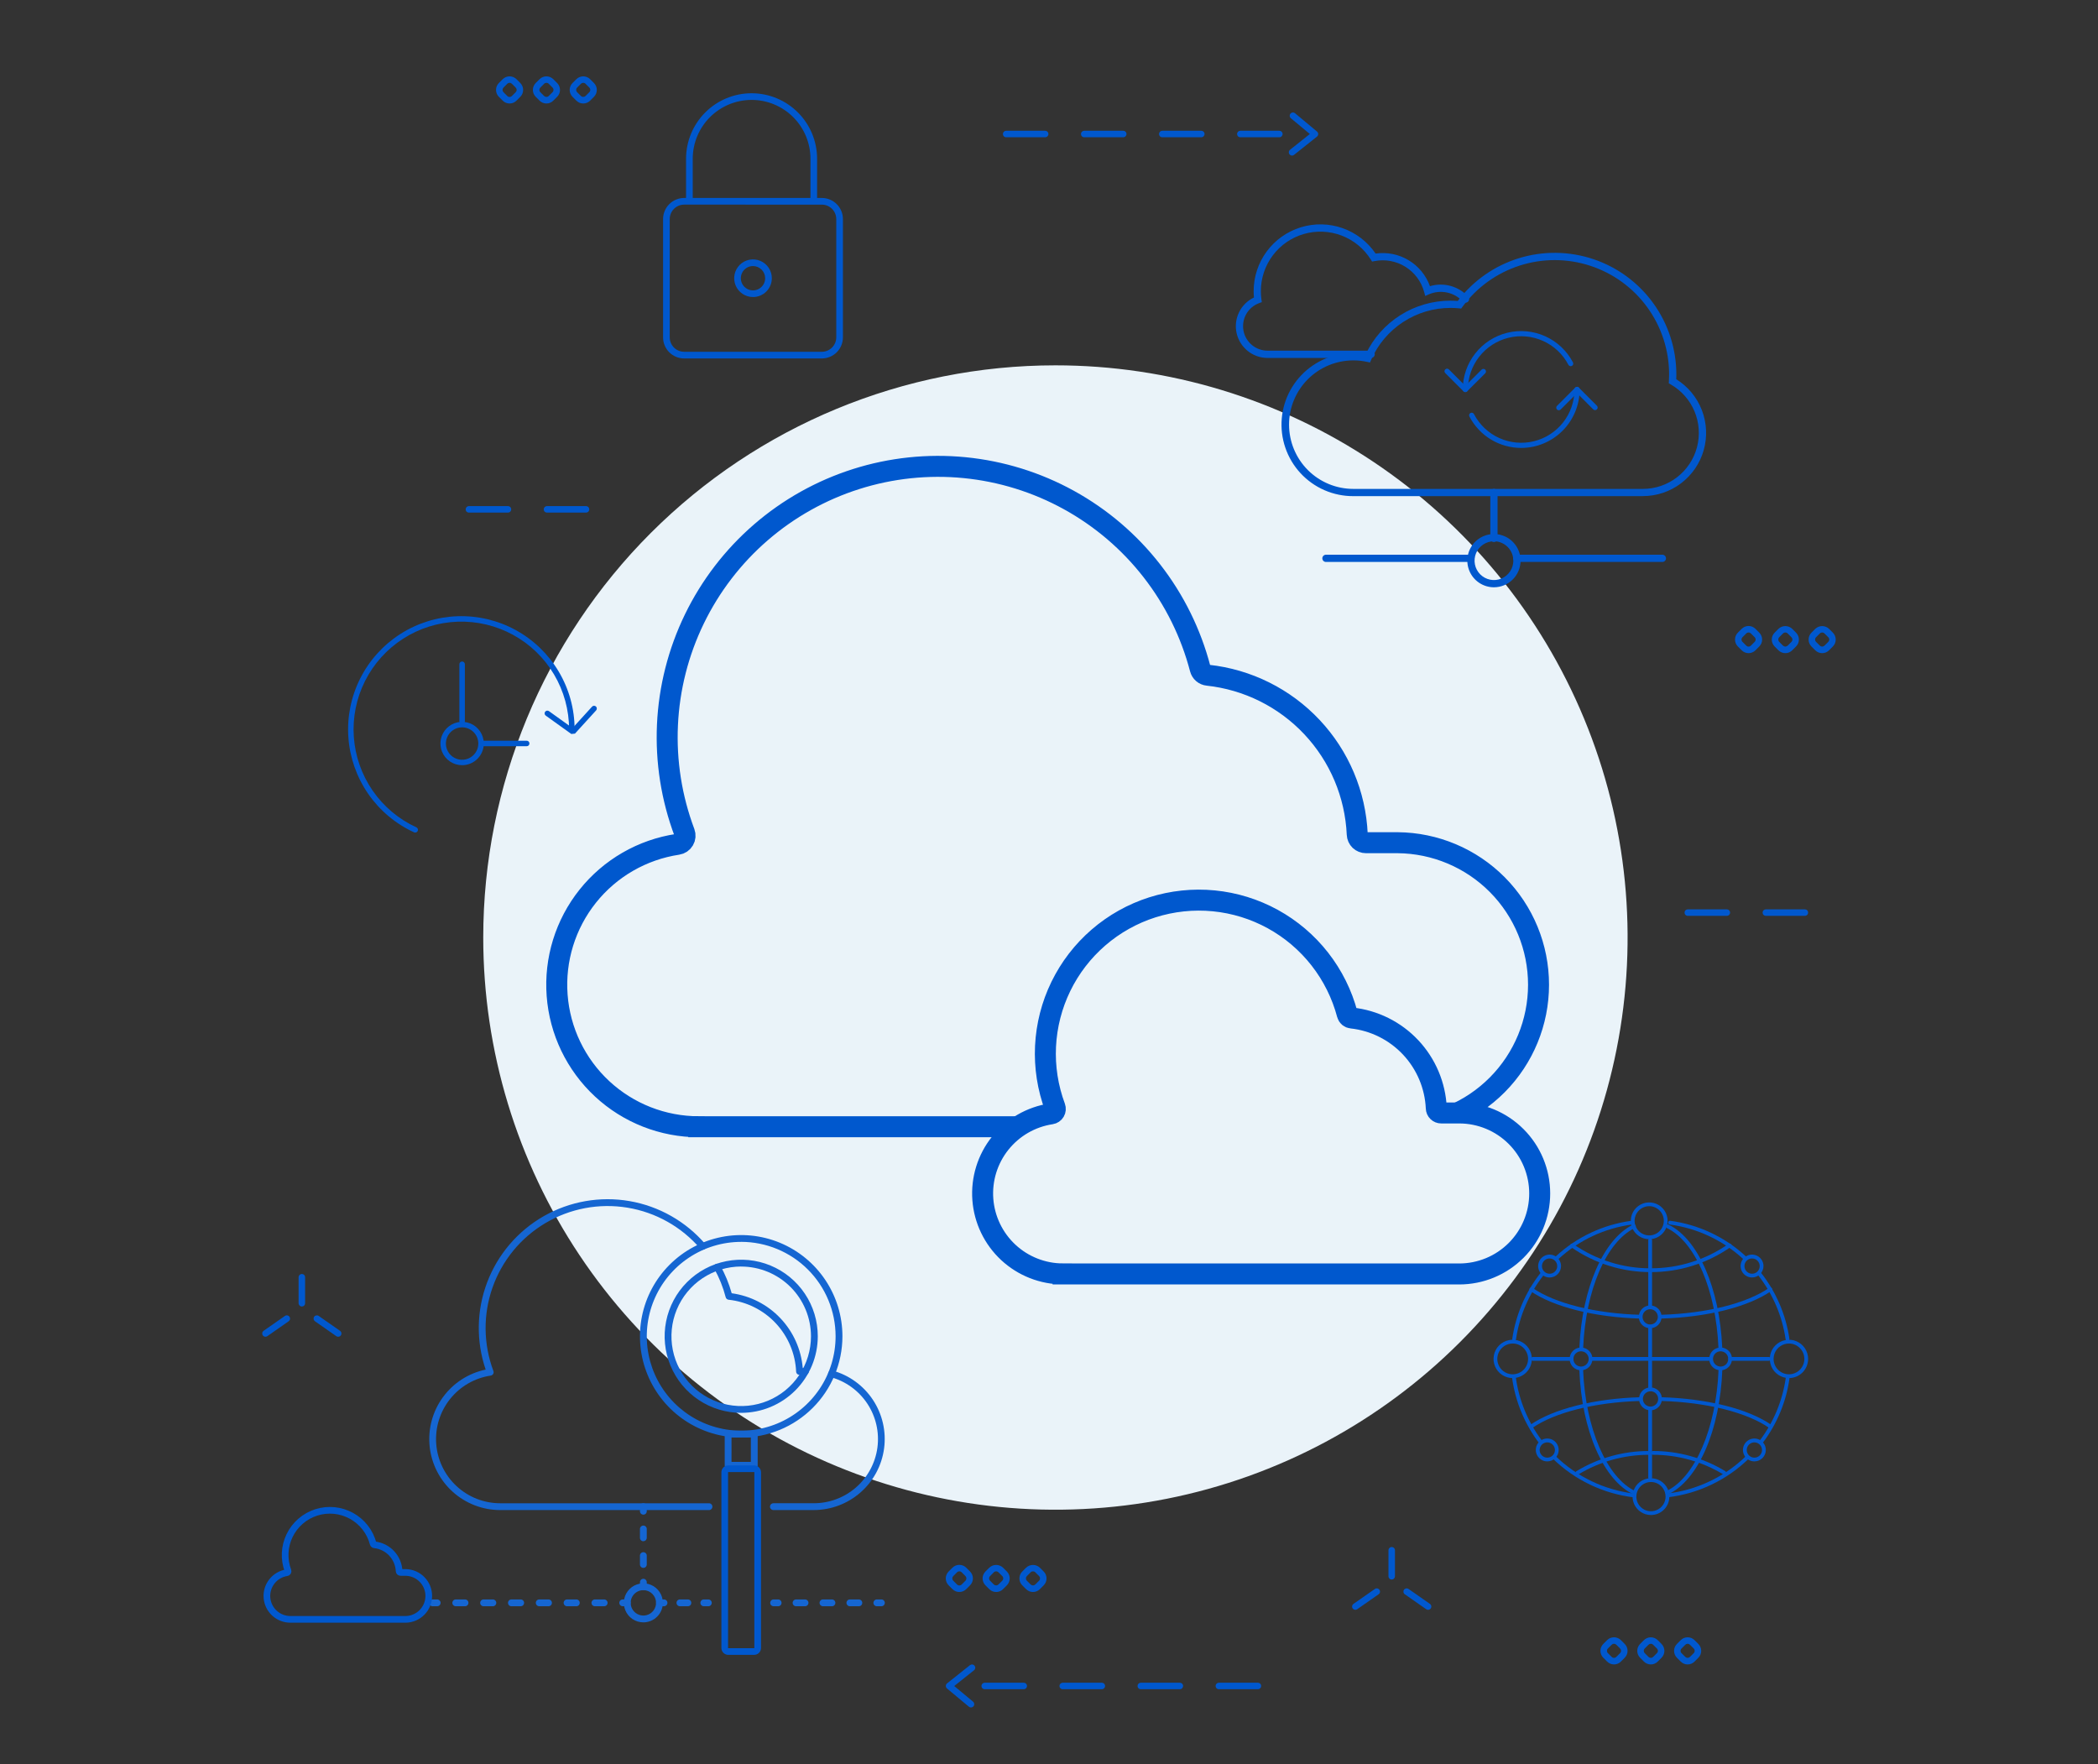 <svg width="220" height="185" viewBox="0 0 220 185" fill="none" xmlns="http://www.w3.org/2000/svg">
<rect x="0" y="0" width="220" height="185" fill="#333333" stroke="none"/>
<g clip-path="url(#clip0_2945_963)">
<mask id="mask0_2945_963" style="mask-type:luminance" maskUnits="userSpaceOnUse" x="0" y="0" width="220" height="185">
<path d="M0 0H220V185H0V0Z" fill="white"/>
</mask>
<g mask="url(#mask0_2945_963)">
<path d="M110.674 38.31C122.541 38.31 134.141 41.83 144.008 48.422C153.875 55.015 161.565 64.386 166.107 75.35C170.648 86.313 171.836 98.377 169.521 110.016C167.206 121.655 161.491 132.346 153.1 140.737C144.709 149.128 134.018 154.843 122.379 157.158C110.74 159.473 98.676 158.285 87.713 153.743C76.749 149.202 67.379 141.512 60.786 131.645C54.193 121.778 50.674 110.177 50.674 98.311C50.674 82.398 56.995 67.136 68.247 55.884C79.5 44.632 94.761 38.31 110.674 38.31Z" fill="#EAF3F9"/>
<path d="M149.752 168.808C149.682 168.808 149.614 168.787 149.557 168.747L147.32 167.185C147.281 167.16 147.248 167.128 147.223 167.09C147.197 167.052 147.179 167.01 147.17 166.965C147.162 166.92 147.162 166.873 147.171 166.829C147.181 166.784 147.199 166.742 147.225 166.704C147.252 166.666 147.285 166.635 147.324 166.61C147.363 166.586 147.406 166.57 147.451 166.562C147.496 166.555 147.542 166.557 147.587 166.568C147.631 166.579 147.673 166.599 147.71 166.626L149.947 168.187C150.007 168.229 150.052 168.289 150.075 168.358C150.098 168.427 150.099 168.502 150.077 168.572C150.054 168.641 150.01 168.702 149.951 168.745C149.891 168.787 149.82 168.809 149.747 168.808H149.752Z" fill="#0058CE"/>
<path d="M145.937 165.633C145.846 165.633 145.76 165.597 145.696 165.533C145.632 165.469 145.596 165.383 145.596 165.292V162.563C145.596 162.473 145.632 162.386 145.696 162.322C145.76 162.258 145.846 162.222 145.937 162.222C146.027 162.222 146.114 162.258 146.178 162.322C146.242 162.386 146.278 162.473 146.278 162.563V165.291C146.278 165.336 146.269 165.38 146.252 165.422C146.235 165.463 146.21 165.501 146.178 165.533C146.146 165.565 146.109 165.59 146.067 165.607C146.026 165.624 145.982 165.633 145.937 165.633Z" fill="#0058CE"/>
<path d="M142.128 168.808C142.055 168.809 141.983 168.787 141.924 168.745C141.864 168.702 141.82 168.641 141.798 168.572C141.775 168.502 141.776 168.427 141.799 168.358C141.823 168.289 141.868 168.229 141.928 168.187L144.165 166.626C144.201 166.599 144.243 166.579 144.287 166.568C144.332 166.557 144.378 166.555 144.423 166.562C144.468 166.57 144.512 166.586 144.55 166.61C144.589 166.635 144.623 166.666 144.649 166.704C144.675 166.742 144.693 166.784 144.703 166.829C144.712 166.873 144.713 166.92 144.704 166.965C144.695 167.01 144.677 167.052 144.652 167.09C144.626 167.128 144.593 167.16 144.555 167.185L142.318 168.747C142.262 168.786 142.196 168.807 142.128 168.808Z" fill="#0058CE"/>
<path d="M131.904 177.135H127.811C127.721 177.135 127.634 177.099 127.57 177.035C127.506 176.971 127.47 176.884 127.47 176.794C127.47 176.703 127.506 176.616 127.57 176.552C127.634 176.489 127.721 176.453 127.811 176.453H131.904C131.994 176.453 132.081 176.489 132.145 176.552C132.209 176.616 132.245 176.703 132.245 176.794C132.245 176.884 132.209 176.971 132.145 177.035C132.081 177.099 131.994 177.135 131.904 177.135ZM123.719 177.135H119.626C119.536 177.135 119.449 177.099 119.385 177.035C119.321 176.971 119.285 176.884 119.285 176.794C119.285 176.703 119.321 176.616 119.385 176.552C119.449 176.489 119.536 176.453 119.626 176.453H123.719C123.809 176.453 123.896 176.489 123.96 176.552C124.024 176.616 124.06 176.703 124.06 176.794C124.06 176.884 124.024 176.971 123.96 177.035C123.896 177.099 123.809 177.135 123.719 177.135ZM115.534 177.135H111.438C111.348 177.135 111.261 177.099 111.197 177.035C111.133 176.971 111.097 176.884 111.097 176.794C111.097 176.703 111.133 176.616 111.197 176.552C111.261 176.489 111.348 176.453 111.438 176.453H115.538C115.628 176.453 115.715 176.489 115.779 176.552C115.843 176.616 115.879 176.703 115.879 176.794C115.879 176.884 115.843 176.971 115.779 177.035C115.715 177.099 115.628 177.135 115.538 177.135H115.534ZM107.35 177.135H103.257C103.167 177.135 103.08 177.099 103.016 177.035C102.952 176.971 102.916 176.884 102.916 176.794C102.916 176.703 102.952 176.616 103.016 176.552C103.08 176.489 103.167 176.453 103.257 176.453H107.35C107.44 176.453 107.527 176.489 107.591 176.552C107.655 176.616 107.691 176.703 107.691 176.794C107.691 176.884 107.655 176.971 107.591 177.035C107.527 177.099 107.44 177.135 107.35 177.135Z" fill="#0058CE"/>
<path d="M101.821 179.048C101.741 179.049 101.664 179.021 101.603 178.97L99.303 177.055C99.264 177.023 99.233 176.982 99.212 176.936C99.19 176.89 99.179 176.84 99.18 176.789C99.18 176.739 99.192 176.689 99.214 176.643C99.237 176.597 99.269 176.557 99.309 176.525L101.715 174.61C101.786 174.554 101.876 174.528 101.966 174.538C102.056 174.549 102.138 174.594 102.194 174.665C102.251 174.736 102.277 174.826 102.266 174.916C102.256 175.006 102.211 175.088 102.14 175.144L100.062 176.798L102.044 178.445C102.096 178.491 102.134 178.551 102.152 178.618C102.169 178.685 102.166 178.756 102.142 178.821C102.118 178.887 102.075 178.943 102.018 178.983C101.962 179.023 101.894 179.045 101.825 179.045L101.821 179.048Z" fill="#0058CE"/>
<path d="M100.599 166.939C100.464 166.939 100.331 166.913 100.207 166.862C100.083 166.81 99.97 166.734 99.875 166.639L99.475 166.239C99.283 166.047 99.176 165.787 99.176 165.516C99.176 165.244 99.283 164.984 99.475 164.792L99.875 164.392C100.067 164.201 100.327 164.093 100.598 164.093C100.869 164.093 101.13 164.201 101.322 164.392L101.722 164.792C101.913 164.984 102.021 165.244 102.021 165.516C102.021 165.787 101.913 166.047 101.722 166.239L101.322 166.639C101.227 166.734 101.114 166.81 100.99 166.861C100.866 166.913 100.733 166.939 100.599 166.939ZM100.599 164.772C100.554 164.772 100.51 164.781 100.468 164.798C100.427 164.815 100.389 164.84 100.358 164.872L99.958 165.272C99.894 165.336 99.858 165.423 99.858 165.514C99.858 165.604 99.894 165.691 99.958 165.755L100.358 166.155C100.422 166.219 100.508 166.255 100.599 166.255C100.689 166.255 100.776 166.219 100.84 166.155L101.24 165.755C101.303 165.691 101.339 165.604 101.339 165.514C101.339 165.423 101.303 165.336 101.24 165.272L100.84 164.872C100.808 164.84 100.771 164.815 100.729 164.798C100.688 164.78 100.644 164.771 100.599 164.771V164.772Z" fill="#0058CE"/>
<path d="M104.459 166.939C104.325 166.94 104.192 166.913 104.068 166.862C103.944 166.81 103.831 166.735 103.736 166.639L103.336 166.239C103.145 166.047 103.037 165.787 103.037 165.516C103.037 165.244 103.145 164.984 103.336 164.792L103.736 164.392C103.931 164.206 104.19 164.102 104.46 164.102C104.729 164.102 104.989 164.206 105.183 164.392L105.583 164.792C105.775 164.984 105.882 165.245 105.882 165.516C105.882 165.787 105.775 166.047 105.583 166.239L105.183 166.639C105.089 166.735 104.976 166.811 104.852 166.862C104.727 166.914 104.594 166.94 104.459 166.939ZM104.459 164.771C104.415 164.771 104.37 164.78 104.328 164.797C104.287 164.814 104.249 164.839 104.217 164.871L103.818 165.271C103.754 165.335 103.718 165.422 103.718 165.513C103.718 165.603 103.754 165.69 103.818 165.754L104.217 166.154C104.282 166.216 104.369 166.251 104.458 166.251C104.548 166.251 104.635 166.216 104.699 166.154L105.099 165.754C105.163 165.69 105.199 165.603 105.199 165.513C105.199 165.422 105.163 165.335 105.099 165.271L104.699 164.871C104.636 164.808 104.55 164.772 104.459 164.771Z" fill="#0058CE"/>
<path d="M108.32 166.939C108.185 166.94 108.052 166.913 107.928 166.862C107.804 166.81 107.691 166.735 107.596 166.639L107.196 166.239C107.004 166.047 106.896 165.787 106.896 165.516C106.896 165.244 107.004 164.984 107.196 164.792L107.596 164.392C107.791 164.206 108.05 164.102 108.319 164.102C108.589 164.102 108.848 164.206 109.043 164.392L109.443 164.792C109.634 164.984 109.742 165.245 109.742 165.516C109.742 165.787 109.634 166.047 109.443 166.239L109.043 166.639C108.948 166.735 108.836 166.81 108.711 166.862C108.587 166.913 108.454 166.94 108.32 166.939ZM108.32 164.771C108.275 164.771 108.231 164.78 108.189 164.797C108.148 164.814 108.11 164.839 108.079 164.871L107.679 165.271C107.615 165.335 107.579 165.422 107.579 165.513C107.579 165.603 107.615 165.69 107.679 165.754L108.079 166.154C108.144 166.216 108.23 166.251 108.32 166.251C108.41 166.251 108.496 166.216 108.561 166.154L108.961 165.754C108.993 165.723 109.018 165.685 109.035 165.643C109.052 165.602 109.061 165.558 109.061 165.513C109.061 165.468 109.052 165.423 109.035 165.382C109.018 165.341 108.993 165.303 108.961 165.271L108.561 164.871C108.529 164.839 108.492 164.814 108.45 164.797C108.409 164.78 108.365 164.771 108.32 164.771Z" fill="#0058CE"/>
<path d="M169.247 174.534C168.975 174.534 168.715 174.426 168.524 174.234L168.124 173.834C167.932 173.642 167.824 173.382 167.824 173.111C167.824 172.84 167.932 172.58 168.124 172.388L168.524 171.987C168.716 171.796 168.976 171.689 169.247 171.689C169.518 171.689 169.778 171.796 169.971 171.987L170.371 172.388C170.562 172.58 170.669 172.84 170.669 173.111C170.669 173.382 170.562 173.642 170.371 173.834L169.971 174.234C169.875 174.33 169.763 174.405 169.638 174.457C169.514 174.508 169.381 174.535 169.247 174.534ZM169.247 172.367C169.202 172.366 169.157 172.375 169.116 172.392C169.074 172.41 169.036 172.435 169.005 172.466L168.605 172.867C168.541 172.93 168.505 173.017 168.505 173.107C168.505 173.198 168.541 173.285 168.605 173.349L169.005 173.748C169.068 173.812 169.155 173.848 169.246 173.848C169.336 173.848 169.423 173.812 169.487 173.748L169.887 173.349C169.95 173.285 169.986 173.198 169.986 173.107C169.986 173.017 169.95 172.93 169.887 172.867L169.487 172.466C169.423 172.403 169.337 172.368 169.248 172.367L169.247 172.367Z" fill="#0058CE"/>
<path d="M173.108 174.535C172.974 174.536 172.841 174.509 172.716 174.458C172.592 174.406 172.48 174.331 172.385 174.235L171.985 173.835C171.793 173.643 171.686 173.383 171.686 173.112C171.686 172.841 171.793 172.58 171.985 172.388L172.385 171.988C172.577 171.797 172.837 171.69 173.108 171.69C173.38 171.69 173.64 171.797 173.832 171.988L174.232 172.388C174.423 172.581 174.531 172.841 174.531 173.112C174.531 173.383 174.423 173.643 174.232 173.835L173.832 174.235C173.737 174.331 173.624 174.406 173.5 174.458C173.376 174.509 173.242 174.536 173.108 174.535ZM173.108 172.367C173.018 172.368 172.931 172.404 172.867 172.467L172.467 172.867C172.403 172.931 172.367 173.018 172.367 173.108C172.367 173.199 172.403 173.285 172.467 173.349L172.867 173.749C172.932 173.812 173.018 173.846 173.108 173.846C173.198 173.846 173.284 173.812 173.349 173.749L173.749 173.349C173.813 173.285 173.849 173.199 173.849 173.108C173.849 173.018 173.813 172.931 173.749 172.867L173.349 172.467C173.317 172.436 173.28 172.411 173.238 172.393C173.197 172.376 173.153 172.367 173.108 172.367Z" fill="#0058CE"/>
<path d="M176.968 174.535C176.833 174.536 176.7 174.509 176.576 174.458C176.452 174.406 176.339 174.331 176.245 174.235L175.845 173.835C175.75 173.74 175.674 173.628 175.623 173.503C175.571 173.379 175.545 173.246 175.545 173.112C175.545 172.978 175.571 172.844 175.623 172.72C175.674 172.596 175.75 172.483 175.845 172.388L176.245 171.988C176.437 171.797 176.697 171.69 176.968 171.69C177.239 171.69 177.499 171.797 177.692 171.988L178.092 172.388C178.187 172.483 178.262 172.596 178.314 172.72C178.365 172.844 178.391 172.978 178.391 173.112C178.391 173.246 178.365 173.379 178.314 173.503C178.262 173.628 178.187 173.74 178.092 173.835L177.692 174.235C177.597 174.331 177.484 174.406 177.36 174.458C177.235 174.509 177.102 174.536 176.968 174.535ZM176.968 172.367C176.877 172.368 176.791 172.404 176.727 172.467L176.327 172.867C176.295 172.899 176.27 172.937 176.253 172.978C176.235 173.019 176.227 173.064 176.227 173.108C176.227 173.153 176.235 173.198 176.253 173.239C176.27 173.28 176.295 173.318 176.327 173.349L176.727 173.749C176.791 173.812 176.878 173.846 176.968 173.846C177.057 173.846 177.144 173.812 177.209 173.749L177.609 173.349C177.64 173.318 177.666 173.28 177.683 173.239C177.7 173.198 177.709 173.153 177.709 173.108C177.709 173.064 177.7 173.019 177.683 172.978C177.666 172.937 177.64 172.899 177.609 172.867L177.209 172.467C177.177 172.436 177.14 172.411 177.098 172.393C177.057 172.376 177.012 172.367 176.968 172.367Z" fill="#0058CE"/>
<path d="M35.466 140.174C35.395 140.175 35.325 140.154 35.266 140.113L33.029 138.551C32.955 138.499 32.904 138.42 32.888 138.331C32.872 138.242 32.892 138.15 32.944 138.076C32.996 138.001 33.075 137.951 33.165 137.935C33.254 137.919 33.346 137.939 33.42 137.991L35.657 139.553C35.717 139.595 35.762 139.655 35.785 139.724C35.809 139.793 35.809 139.868 35.787 139.938C35.764 140.007 35.72 140.068 35.661 140.11C35.601 140.153 35.53 140.175 35.457 140.174H35.466Z" fill="#0058CE"/>
<path d="M31.654 137.001C31.563 137.001 31.476 136.965 31.412 136.901C31.349 136.837 31.312 136.751 31.312 136.66V133.931C31.312 133.841 31.349 133.754 31.412 133.69C31.476 133.626 31.563 133.59 31.654 133.59C31.744 133.59 31.831 133.626 31.895 133.69C31.959 133.754 31.994 133.841 31.994 133.931V136.659C31.995 136.704 31.986 136.749 31.969 136.79C31.952 136.832 31.927 136.869 31.895 136.901C31.863 136.933 31.826 136.958 31.784 136.975C31.743 136.992 31.698 137.001 31.654 137.001Z" fill="#0058CE"/>
<path d="M27.841 140.173C27.767 140.174 27.696 140.152 27.637 140.109C27.577 140.067 27.533 140.006 27.511 139.937C27.488 139.867 27.489 139.792 27.512 139.723C27.535 139.654 27.581 139.594 27.641 139.552L29.879 137.99C29.953 137.938 30.045 137.918 30.134 137.934C30.223 137.95 30.302 138 30.354 138.075C30.406 138.149 30.426 138.241 30.41 138.33C30.394 138.419 30.344 138.498 30.27 138.55L28.032 140.112C27.975 140.151 27.909 140.172 27.841 140.173Z" fill="#0058CE"/>
<path d="M61.449 53.752H57.356C57.266 53.752 57.179 53.716 57.115 53.653C57.051 53.589 57.015 53.502 57.015 53.411C57.015 53.321 57.051 53.234 57.115 53.17C57.179 53.106 57.266 53.07 57.356 53.07H61.449C61.539 53.07 61.626 53.106 61.69 53.17C61.754 53.234 61.79 53.321 61.79 53.411C61.79 53.502 61.754 53.589 61.69 53.653C61.626 53.716 61.539 53.752 61.449 53.752ZM53.264 53.752H49.171C49.081 53.752 48.994 53.716 48.93 53.653C48.866 53.589 48.83 53.502 48.83 53.411C48.83 53.321 48.866 53.234 48.93 53.17C48.994 53.106 49.081 53.07 49.171 53.07H53.265C53.355 53.07 53.442 53.106 53.506 53.17C53.57 53.234 53.606 53.321 53.606 53.411C53.606 53.502 53.57 53.589 53.506 53.653C53.442 53.716 53.355 53.752 53.264 53.752Z" fill="#0058CE"/>
<path d="M134.154 14.394H130.061C129.971 14.394 129.884 14.358 129.82 14.294C129.756 14.23 129.72 14.144 129.72 14.053C129.72 13.963 129.756 13.876 129.82 13.812C129.884 13.748 129.971 13.712 130.061 13.712H134.154C134.244 13.712 134.331 13.748 134.395 13.812C134.459 13.876 134.495 13.963 134.495 14.053C134.495 14.144 134.459 14.23 134.395 14.294C134.331 14.358 134.244 14.394 134.154 14.394ZM125.969 14.394H121.877C121.787 14.394 121.7 14.358 121.636 14.294C121.572 14.23 121.536 14.144 121.536 14.053C121.536 13.963 121.572 13.876 121.636 13.812C121.7 13.748 121.787 13.712 121.877 13.712H125.97C126.06 13.712 126.147 13.748 126.211 13.812C126.275 13.876 126.311 13.963 126.311 14.053C126.311 14.144 126.275 14.23 126.211 14.294C126.147 14.358 126.059 14.394 125.969 14.394ZM117.784 14.394H113.691C113.601 14.394 113.514 14.358 113.45 14.294C113.386 14.23 113.35 14.144 113.35 14.053C113.35 13.963 113.386 13.876 113.45 13.812C113.514 13.748 113.601 13.712 113.691 13.712H117.784C117.874 13.712 117.961 13.748 118.025 13.812C118.089 13.876 118.125 13.963 118.125 14.053C118.125 14.144 118.089 14.23 118.025 14.294C117.961 14.358 117.874 14.394 117.784 14.394ZM109.599 14.394H105.507C105.417 14.394 105.33 14.358 105.266 14.294C105.202 14.23 105.166 14.144 105.166 14.053C105.166 13.963 105.202 13.876 105.266 13.812C105.33 13.748 105.417 13.712 105.507 13.712H109.597C109.687 13.712 109.774 13.748 109.838 13.812C109.902 13.876 109.938 13.963 109.938 14.053C109.938 14.144 109.902 14.23 109.838 14.294C109.774 14.358 109.687 14.394 109.597 14.394H109.599Z" fill="#0058CE"/>
<path d="M135.488 16.314C135.418 16.314 135.348 16.293 135.291 16.252C135.233 16.211 135.189 16.153 135.166 16.086C135.142 16.019 135.14 15.947 135.16 15.879C135.18 15.81 135.22 15.75 135.275 15.706L137.353 14.052L135.371 12.405C135.336 12.377 135.306 12.342 135.284 12.302C135.262 12.262 135.248 12.219 135.243 12.173C135.239 12.128 135.243 12.082 135.256 12.039C135.269 11.995 135.291 11.955 135.32 11.92C135.349 11.885 135.385 11.856 135.425 11.835C135.465 11.814 135.509 11.801 135.555 11.797C135.6 11.794 135.646 11.799 135.689 11.813C135.732 11.828 135.772 11.85 135.806 11.88L138.106 13.795C138.145 13.828 138.177 13.868 138.198 13.914C138.219 13.96 138.23 14.011 138.23 14.061C138.229 14.112 138.217 14.162 138.195 14.208C138.173 14.253 138.141 14.293 138.101 14.325L135.695 16.24C135.636 16.287 135.564 16.313 135.488 16.314Z" fill="#0058CE"/>
<path d="M183.358 68.489C183.223 68.49 183.09 68.463 182.966 68.412C182.842 68.36 182.73 68.285 182.635 68.189L182.235 67.789C182.043 67.597 181.936 67.337 181.936 67.066C181.936 66.794 182.043 66.534 182.235 66.342L182.635 65.942C182.73 65.847 182.843 65.772 182.967 65.72C183.091 65.669 183.224 65.642 183.358 65.642C183.493 65.642 183.626 65.669 183.75 65.72C183.874 65.772 183.987 65.847 184.082 65.942L184.482 66.342C184.673 66.534 184.781 66.795 184.781 67.066C184.781 67.337 184.673 67.597 184.482 67.789L184.082 68.189C183.987 68.285 183.874 68.36 183.75 68.412C183.626 68.463 183.492 68.49 183.358 68.489ZM183.358 66.321C183.313 66.321 183.269 66.33 183.227 66.347C183.186 66.364 183.148 66.389 183.117 66.421L182.717 66.821C182.653 66.885 182.617 66.972 182.617 67.063C182.617 67.153 182.653 67.24 182.717 67.304L183.117 67.704C183.148 67.736 183.186 67.761 183.227 67.778C183.269 67.796 183.313 67.804 183.358 67.804C183.403 67.804 183.447 67.796 183.488 67.778C183.53 67.761 183.567 67.736 183.599 67.704L183.999 67.304C184.063 67.24 184.099 67.153 184.099 67.063C184.099 66.972 184.063 66.885 183.999 66.821L183.599 66.421C183.567 66.39 183.53 66.365 183.488 66.348C183.447 66.331 183.403 66.321 183.358 66.321Z" fill="#0058CE"/>
<path d="M187.214 68.49C187.08 68.49 186.947 68.464 186.822 68.413C186.698 68.361 186.585 68.285 186.49 68.19L186.09 67.79C185.899 67.598 185.791 67.338 185.791 67.067C185.791 66.795 185.899 66.535 186.09 66.343L186.49 65.943C186.685 65.757 186.944 65.653 187.214 65.653C187.483 65.653 187.742 65.757 187.937 65.943L188.337 66.343C188.529 66.535 188.637 66.795 188.637 67.067C188.637 67.338 188.529 67.598 188.337 67.79L187.937 68.19C187.843 68.285 187.73 68.361 187.606 68.413C187.482 68.464 187.349 68.49 187.214 68.49ZM187.214 66.322C187.17 66.322 187.125 66.331 187.084 66.348C187.042 66.365 187.005 66.39 186.973 66.422L186.573 66.822C186.509 66.886 186.474 66.973 186.474 67.064C186.474 67.154 186.509 67.241 186.573 67.305L186.973 67.705C187.038 67.768 187.124 67.802 187.214 67.802C187.304 67.802 187.391 67.768 187.455 67.705L187.855 67.305C187.919 67.241 187.955 67.154 187.955 67.064C187.955 66.973 187.919 66.886 187.855 66.822L187.455 66.422C187.424 66.39 187.386 66.365 187.345 66.348C187.304 66.331 187.259 66.322 187.214 66.322Z" fill="#0058CE"/>
<path d="M191.075 68.49C190.941 68.49 190.808 68.464 190.683 68.413C190.559 68.361 190.446 68.285 190.351 68.19L189.951 67.79C189.76 67.598 189.652 67.338 189.652 67.067C189.652 66.795 189.76 66.535 189.951 66.343L190.351 65.943C190.546 65.757 190.805 65.653 191.075 65.653C191.344 65.653 191.603 65.757 191.798 65.943L192.198 66.343C192.39 66.535 192.497 66.795 192.497 67.067C192.497 67.338 192.39 67.598 192.198 67.79L191.798 68.19C191.704 68.285 191.591 68.361 191.467 68.413C191.343 68.464 191.21 68.49 191.075 68.49ZM191.075 66.322C191.03 66.322 190.986 66.331 190.945 66.348C190.903 66.365 190.866 66.39 190.834 66.422L190.434 66.822C190.402 66.854 190.377 66.891 190.36 66.933C190.343 66.974 190.334 67.019 190.334 67.064C190.334 67.109 190.343 67.153 190.36 67.194C190.377 67.236 190.402 67.273 190.434 67.305L190.834 67.705C190.899 67.767 190.985 67.802 191.075 67.802C191.165 67.802 191.251 67.767 191.316 67.705L191.716 67.305C191.748 67.273 191.773 67.236 191.79 67.194C191.808 67.153 191.817 67.109 191.817 67.064C191.817 67.019 191.808 66.974 191.79 66.933C191.773 66.891 191.748 66.854 191.716 66.822L191.316 66.422C191.285 66.39 191.247 66.365 191.206 66.348C191.164 66.331 191.12 66.322 191.075 66.322Z" fill="#0058CE"/>
<path d="M43.538 87.305C43.496 87.305 43.456 87.296 43.418 87.278C41.481 86.388 39.82 84.993 38.608 83.24C37.397 81.487 36.679 79.44 36.531 77.314C36.383 75.188 36.809 73.061 37.766 71.156C38.723 69.252 40.174 67.64 41.969 66.49C43.763 65.34 45.834 64.693 47.964 64.619C50.094 64.545 52.204 65.045 54.074 66.067C55.944 67.089 57.505 68.596 58.592 70.429C59.68 72.262 60.254 74.354 60.254 76.485C60.254 76.562 60.224 76.636 60.169 76.69C60.115 76.744 60.042 76.774 59.965 76.774C59.888 76.774 59.815 76.744 59.761 76.69C59.706 76.636 59.676 76.562 59.676 76.485C59.676 74.457 59.13 72.466 58.096 70.722C57.062 68.977 55.577 67.543 53.797 66.57C52.018 65.597 50.009 65.121 47.982 65.192C45.955 65.263 43.985 65.877 42.278 66.972C40.57 68.067 39.189 69.6 38.278 71.413C37.368 73.225 36.962 75.249 37.103 77.272C37.245 79.296 37.928 81.243 39.081 82.912C40.235 84.58 41.816 85.907 43.659 86.754C43.719 86.781 43.768 86.828 43.798 86.887C43.827 86.946 43.836 87.014 43.822 87.078C43.807 87.143 43.772 87.201 43.72 87.242C43.668 87.283 43.604 87.306 43.538 87.305Z" fill="#0058CE"/>
<path d="M59.91 76.966L57.237 75.047C57.205 75.026 57.177 74.998 57.156 74.966C57.134 74.933 57.119 74.897 57.112 74.859C57.105 74.82 57.106 74.781 57.114 74.743C57.123 74.705 57.139 74.669 57.162 74.638C57.184 74.606 57.213 74.579 57.247 74.559C57.28 74.539 57.317 74.526 57.355 74.52C57.394 74.514 57.433 74.517 57.471 74.527C57.509 74.537 57.544 74.555 57.575 74.579L60.038 76.347L62.081 74.103C62.107 74.074 62.138 74.052 62.172 74.035C62.207 74.019 62.244 74.01 62.282 74.008C62.32 74.006 62.358 74.012 62.393 74.025C62.429 74.038 62.462 74.057 62.49 74.083C62.518 74.109 62.541 74.139 62.557 74.174C62.573 74.208 62.583 74.245 62.584 74.283C62.586 74.321 62.58 74.359 62.568 74.395C62.555 74.43 62.535 74.463 62.51 74.492L60.291 76.927L59.91 76.966Z" fill="#0058CE"/>
<path d="M48.459 75.922C48.382 75.922 48.309 75.892 48.255 75.838C48.2 75.783 48.17 75.71 48.17 75.633V69.654C48.17 69.616 48.177 69.579 48.192 69.544C48.206 69.509 48.228 69.477 48.255 69.45C48.281 69.423 48.313 69.402 48.348 69.387C48.383 69.373 48.421 69.365 48.459 69.365C48.497 69.365 48.535 69.373 48.569 69.387C48.605 69.402 48.636 69.423 48.663 69.45C48.69 69.477 48.711 69.509 48.726 69.544C48.74 69.579 48.748 69.616 48.748 69.654V75.632C48.748 75.67 48.741 75.708 48.726 75.743C48.712 75.778 48.691 75.81 48.664 75.837C48.637 75.864 48.605 75.886 48.57 75.9C48.535 75.915 48.497 75.922 48.459 75.922Z" fill="#0058CE"/>
<path d="M55.228 78.251H50.443C50.367 78.251 50.293 78.221 50.239 78.167C50.185 78.113 50.154 78.039 50.154 77.962C50.154 77.886 50.185 77.812 50.239 77.758C50.293 77.704 50.367 77.673 50.443 77.673H55.228C55.305 77.673 55.379 77.704 55.433 77.758C55.487 77.812 55.517 77.886 55.517 77.962C55.517 78.039 55.487 78.113 55.433 78.167C55.379 78.221 55.305 78.251 55.228 78.251Z" fill="#0058CE"/>
<path d="M48.458 80.24C48.008 80.24 47.568 80.107 47.194 79.857C46.82 79.607 46.529 79.252 46.357 78.837C46.185 78.421 46.139 77.964 46.227 77.523C46.315 77.082 46.532 76.677 46.85 76.359C47.168 76.04 47.573 75.824 48.014 75.736C48.455 75.648 48.912 75.693 49.328 75.865C49.743 76.038 50.099 76.329 50.348 76.703C50.598 77.077 50.732 77.517 50.732 77.966C50.731 78.569 50.491 79.147 50.065 79.574C49.639 80 49.061 80.24 48.458 80.24ZM48.458 76.27C48.121 76.27 47.793 76.37 47.513 76.557C47.234 76.744 47.016 77.009 46.887 77.32C46.758 77.63 46.725 77.972 46.79 78.302C46.856 78.632 47.018 78.935 47.255 79.172C47.493 79.41 47.796 79.572 48.126 79.638C48.456 79.703 48.798 79.67 49.108 79.541C49.419 79.412 49.684 79.194 49.871 78.915C50.058 78.635 50.158 78.307 50.158 77.97C50.158 77.519 49.978 77.087 49.66 76.768C49.341 76.45 48.908 76.27 48.458 76.27Z" fill="#0058CE"/>
<path d="M189.264 96.037H185.171C185.08 96.037 184.993 96.001 184.929 95.937C184.865 95.873 184.83 95.786 184.83 95.695C184.83 95.605 184.865 95.518 184.929 95.454C184.993 95.391 185.08 95.355 185.171 95.355H189.264C189.354 95.355 189.441 95.391 189.505 95.454C189.569 95.518 189.604 95.605 189.604 95.695C189.604 95.786 189.569 95.873 189.505 95.937C189.441 96.001 189.354 96.037 189.264 96.037ZM181.079 96.037H176.986C176.895 96.037 176.808 96.001 176.744 95.937C176.68 95.873 176.645 95.786 176.645 95.695C176.645 95.605 176.68 95.518 176.744 95.454C176.808 95.391 176.895 95.355 176.986 95.355H181.079C181.169 95.355 181.256 95.391 181.32 95.454C181.384 95.518 181.42 95.605 181.42 95.695C181.42 95.786 181.384 95.873 181.32 95.937C181.256 96.001 181.169 96.037 181.079 96.037Z" fill="#0058CE"/>
<path d="M53.437 10.852C53.302 10.853 53.169 10.826 53.045 10.775C52.92 10.723 52.807 10.648 52.713 10.552L52.313 10.152C52.121 9.96 52.014 9.7 52.014 9.429C52.014 9.158 52.121 8.898 52.313 8.705L52.713 8.305C52.905 8.115 53.165 8.007 53.436 8.007C53.707 8.007 53.967 8.115 54.16 8.305L54.56 8.705C54.751 8.898 54.858 9.158 54.858 9.429C54.858 9.7 54.751 9.96 54.56 10.152L54.16 10.552C54.065 10.648 53.952 10.723 53.828 10.774C53.704 10.826 53.571 10.852 53.437 10.852ZM53.437 8.685C53.392 8.685 53.347 8.694 53.306 8.711C53.264 8.728 53.226 8.754 53.195 8.785L52.795 9.185C52.731 9.249 52.695 9.336 52.695 9.426C52.695 9.517 52.731 9.603 52.795 9.667L53.195 10.067C53.258 10.131 53.345 10.167 53.436 10.167C53.526 10.167 53.613 10.131 53.677 10.067L54.077 9.667C54.14 9.603 54.176 9.517 54.176 9.426C54.176 9.336 54.14 9.249 54.077 9.185L53.677 8.785C53.645 8.753 53.608 8.728 53.567 8.71C53.526 8.692 53.481 8.683 53.437 8.682V8.685Z" fill="#0058CE"/>
<path d="M57.3 10.852C57.166 10.853 57.032 10.826 56.908 10.775C56.784 10.723 56.671 10.648 56.576 10.552L56.176 10.152C55.985 9.96 55.877 9.7 55.877 9.429C55.877 9.157 55.985 8.897 56.176 8.705L56.576 8.305C56.768 8.114 57.028 8.007 57.299 8.007C57.57 8.007 57.83 8.114 58.022 8.305L58.422 8.705C58.614 8.897 58.722 9.157 58.722 9.429C58.722 9.7 58.614 9.96 58.422 10.152L58.022 10.552C57.928 10.647 57.815 10.723 57.691 10.774C57.567 10.826 57.434 10.852 57.3 10.852ZM57.3 8.684C57.255 8.684 57.211 8.693 57.169 8.71C57.128 8.727 57.09 8.752 57.058 8.784L56.658 9.184C56.595 9.248 56.559 9.335 56.559 9.425C56.559 9.516 56.595 9.602 56.658 9.666L57.058 10.066C57.123 10.129 57.209 10.164 57.299 10.164C57.389 10.164 57.476 10.129 57.54 10.066L57.94 9.666C58.004 9.602 58.04 9.516 58.04 9.425C58.04 9.335 58.004 9.248 57.94 9.184L57.54 8.784C57.509 8.752 57.472 8.727 57.431 8.709C57.389 8.692 57.345 8.683 57.3 8.682V8.684Z" fill="#0058CE"/>
<path d="M61.159 10.852C61.025 10.853 60.892 10.826 60.767 10.775C60.643 10.723 60.531 10.648 60.436 10.552L60.036 10.152C59.941 10.057 59.866 9.945 59.814 9.82C59.763 9.696 59.736 9.563 59.736 9.429C59.736 9.294 59.763 9.161 59.814 9.037C59.866 8.913 59.941 8.8 60.036 8.705L60.436 8.305C60.628 8.114 60.888 8.007 61.16 8.007C61.431 8.007 61.691 8.114 61.883 8.305L62.283 8.705C62.378 8.8 62.453 8.913 62.505 9.037C62.556 9.161 62.583 9.294 62.583 9.429C62.583 9.563 62.556 9.696 62.505 9.82C62.453 9.945 62.378 10.057 62.283 10.152L61.883 10.552C61.788 10.648 61.675 10.723 61.551 10.775C61.427 10.826 61.294 10.853 61.159 10.852ZM61.159 8.684C61.068 8.684 60.981 8.72 60.917 8.784L60.517 9.184C60.453 9.248 60.417 9.335 60.417 9.425C60.417 9.516 60.453 9.602 60.517 9.666L60.917 10.066C60.982 10.128 61.068 10.163 61.158 10.163C61.248 10.163 61.334 10.128 61.399 10.066L61.799 9.666C61.863 9.602 61.899 9.516 61.899 9.425C61.899 9.335 61.863 9.248 61.799 9.184L61.399 8.784C61.368 8.752 61.331 8.727 61.289 8.709C61.248 8.692 61.204 8.683 61.159 8.682V8.684Z" fill="#0058CE"/>
<path d="M67.464 158.828C67.37 158.828 67.279 158.791 67.212 158.724C67.145 158.657 67.107 158.566 67.107 158.471V157.995C67.107 157.9 67.145 157.81 67.212 157.743C67.279 157.676 67.37 157.638 67.464 157.638C67.559 157.638 67.65 157.676 67.717 157.743C67.784 157.81 67.821 157.9 67.821 157.995V158.471C67.821 158.566 67.784 158.657 67.717 158.724C67.65 158.791 67.559 158.828 67.464 158.828Z" fill="#1566D2"/>
<path d="M67.464 164.41C67.37 164.41 67.279 164.373 67.212 164.306C67.145 164.239 67.107 164.148 67.107 164.053V163.122C67.107 163.027 67.145 162.937 67.212 162.87C67.279 162.803 67.37 162.765 67.464 162.765C67.559 162.765 67.65 162.803 67.717 162.87C67.784 162.937 67.821 163.027 67.821 163.122V164.053C67.821 164.148 67.784 164.239 67.717 164.306C67.65 164.373 67.559 164.41 67.464 164.41ZM67.464 161.617C67.37 161.617 67.279 161.58 67.212 161.513C67.145 161.446 67.107 161.355 67.107 161.26V160.33C67.107 160.235 67.145 160.145 67.212 160.078C67.279 160.011 67.37 159.973 67.464 159.973C67.559 159.973 67.65 160.011 67.717 160.078C67.784 160.145 67.821 160.235 67.821 160.33V161.26C67.82 161.354 67.781 161.443 67.714 161.508C67.648 161.574 67.558 161.61 67.464 161.61V161.617Z" fill="#1566D2"/>
<path d="M67.464 166.745C67.37 166.745 67.279 166.708 67.212 166.641C67.145 166.574 67.107 166.483 67.107 166.388V165.912C67.107 165.817 67.145 165.727 67.212 165.66C67.279 165.593 67.37 165.555 67.464 165.555C67.559 165.555 67.65 165.593 67.717 165.66C67.784 165.727 67.821 165.817 67.821 165.912V166.388C67.821 166.483 67.784 166.574 67.717 166.641C67.65 166.708 67.559 166.745 67.464 166.745Z" fill="#1566D2"/>
<path d="M45.846 168.434H45.367C45.272 168.434 45.181 168.397 45.114 168.33C45.047 168.263 45.01 168.172 45.01 168.077C45.01 167.983 45.047 167.892 45.114 167.825C45.181 167.758 45.272 167.72 45.367 167.72H45.843C45.938 167.72 46.028 167.758 46.095 167.825C46.162 167.892 46.2 167.983 46.2 168.077C46.2 168.172 46.162 168.263 46.095 168.33C46.028 168.397 45.938 168.434 45.843 168.434H45.846Z" fill="#1566D2"/>
<path d="M63.355 168.434H62.382C62.287 168.434 62.196 168.397 62.129 168.33C62.062 168.263 62.025 168.172 62.025 168.077C62.025 167.983 62.062 167.892 62.129 167.825C62.196 167.758 62.287 167.72 62.382 167.72H63.355C63.449 167.72 63.54 167.758 63.607 167.825C63.674 167.892 63.712 167.983 63.712 168.077C63.712 168.172 63.674 168.263 63.607 168.33C63.54 168.397 63.449 168.434 63.355 168.434ZM60.435 168.434H59.464C59.369 168.434 59.278 168.397 59.211 168.33C59.144 168.263 59.106 168.172 59.106 168.077C59.106 167.983 59.144 167.892 59.211 167.825C59.278 167.758 59.369 167.72 59.464 167.72H60.435C60.53 167.72 60.621 167.758 60.688 167.825C60.755 167.892 60.792 167.983 60.792 168.077C60.792 168.172 60.755 168.263 60.688 168.33C60.621 168.397 60.53 168.434 60.435 168.434ZM57.519 168.434H56.544C56.45 168.434 56.359 168.397 56.292 168.33C56.225 168.263 56.188 168.172 56.188 168.077C56.188 167.983 56.225 167.892 56.292 167.825C56.359 167.758 56.45 167.72 56.544 167.72H57.517C57.612 167.72 57.703 167.758 57.77 167.825C57.837 167.892 57.874 167.983 57.874 168.077C57.874 168.172 57.837 168.263 57.77 168.33C57.703 168.397 57.613 168.434 57.519 168.434ZM54.6 168.434H53.629C53.534 168.434 53.443 168.397 53.376 168.33C53.309 168.263 53.272 168.172 53.272 168.077C53.272 167.983 53.309 167.892 53.376 167.825C53.443 167.758 53.534 167.72 53.629 167.72H54.6C54.695 167.72 54.786 167.758 54.853 167.825C54.92 167.892 54.958 167.983 54.958 168.077C54.958 168.172 54.92 168.263 54.853 168.33C54.786 168.397 54.695 168.434 54.6 168.434ZM51.682 168.434H50.709C50.615 168.434 50.524 168.397 50.457 168.33C50.39 168.263 50.352 168.172 50.352 168.077C50.352 167.983 50.39 167.892 50.457 167.825C50.524 167.758 50.615 167.72 50.709 167.72H51.682C51.777 167.72 51.868 167.758 51.935 167.825C52.002 167.892 52.04 167.983 52.04 168.077C52.04 168.172 52.002 168.263 51.935 168.33C51.868 168.397 51.777 168.434 51.682 168.434ZM48.764 168.434H47.792C47.698 168.434 47.607 168.397 47.54 168.33C47.473 168.263 47.435 168.172 47.435 168.077C47.435 167.983 47.473 167.892 47.54 167.825C47.607 167.758 47.698 167.72 47.792 167.72H48.764C48.859 167.72 48.95 167.758 49.017 167.825C49.084 167.892 49.121 167.983 49.121 168.077C49.121 168.172 49.084 168.263 49.017 168.33C48.95 168.397 48.859 168.434 48.764 168.434Z" fill="#1566D2"/>
<path d="M65.776 168.434H65.3C65.206 168.434 65.115 168.397 65.048 168.33C64.981 168.263 64.943 168.172 64.943 168.077C64.943 167.983 64.981 167.892 65.048 167.825C65.115 167.758 65.206 167.72 65.3 167.72H65.776C65.871 167.72 65.962 167.758 66.029 167.825C66.096 167.892 66.133 167.983 66.133 168.077C66.133 168.172 66.096 168.263 66.029 168.33C65.962 168.397 65.871 168.434 65.776 168.434Z" fill="#1566D2"/>
<path d="M67.464 170.123C67.059 170.123 66.664 170.003 66.327 169.778C65.991 169.554 65.729 169.234 65.574 168.86C65.419 168.486 65.378 168.075 65.457 167.678C65.536 167.281 65.731 166.917 66.017 166.631C66.303 166.344 66.668 166.15 67.065 166.071C67.462 165.992 67.873 166.032 68.247 166.187C68.621 166.342 68.94 166.604 69.165 166.941C69.39 167.277 69.51 167.673 69.51 168.077C69.509 168.62 69.294 169.14 68.91 169.523C68.526 169.907 68.006 170.123 67.464 170.123ZM67.464 166.745C67.201 166.745 66.943 166.823 66.724 166.97C66.505 167.116 66.334 167.324 66.233 167.568C66.132 167.811 66.106 168.079 66.158 168.337C66.209 168.595 66.336 168.833 66.522 169.019C66.708 169.205 66.946 169.332 67.204 169.384C67.463 169.435 67.73 169.409 67.974 169.308C68.217 169.207 68.425 169.036 68.572 168.817C68.718 168.598 68.796 168.341 68.796 168.077C68.796 167.724 68.655 167.385 68.406 167.136C68.156 166.886 67.817 166.746 67.464 166.745Z" fill="#1566D2"/>
<path d="M81.597 168.434H81.121C81.026 168.434 80.935 168.397 80.868 168.33C80.801 168.263 80.764 168.172 80.764 168.077C80.764 167.983 80.801 167.892 80.868 167.825C80.935 167.758 81.026 167.72 81.121 167.72H81.597C81.691 167.72 81.782 167.758 81.849 167.825C81.916 167.892 81.954 167.983 81.954 168.077C81.954 168.172 81.916 168.263 81.849 168.33C81.782 168.397 81.691 168.434 81.597 168.434Z" fill="#1566D2"/>
<path d="M90.061 168.434H89.121C89.026 168.434 88.936 168.397 88.869 168.33C88.802 168.263 88.764 168.172 88.764 168.077C88.764 167.983 88.802 167.892 88.869 167.825C88.936 167.758 89.026 167.72 89.121 167.72H90.061C90.156 167.72 90.247 167.758 90.314 167.825C90.38 167.892 90.418 167.983 90.418 168.077C90.418 168.172 90.38 168.263 90.314 168.33C90.247 168.397 90.156 168.434 90.061 168.434ZM87.239 168.434H86.298C86.203 168.434 86.113 168.397 86.046 168.33C85.979 168.263 85.941 168.172 85.941 168.077C85.941 167.983 85.979 167.892 86.046 167.825C86.113 167.758 86.203 167.72 86.298 167.72H87.239C87.334 167.72 87.425 167.758 87.492 167.825C87.558 167.892 87.596 167.983 87.596 168.077C87.596 168.172 87.558 168.263 87.492 168.33C87.425 168.397 87.334 168.434 87.239 168.434ZM84.418 168.434H83.476C83.382 168.434 83.291 168.397 83.224 168.33C83.157 168.263 83.119 168.172 83.119 168.077C83.119 167.983 83.157 167.892 83.224 167.825C83.291 167.758 83.382 167.72 83.476 167.72H84.418C84.513 167.72 84.604 167.758 84.671 167.825C84.737 167.892 84.775 167.983 84.775 168.077C84.775 168.172 84.737 168.263 84.671 168.33C84.604 168.397 84.513 168.434 84.418 168.434Z" fill="#1566D2"/>
<path d="M92.425 168.434H91.949C91.854 168.434 91.763 168.397 91.696 168.33C91.629 168.263 91.592 168.172 91.592 168.077C91.592 167.983 91.629 167.892 91.696 167.825C91.763 167.758 91.854 167.72 91.949 167.72H92.425C92.519 167.72 92.61 167.758 92.677 167.825C92.744 167.892 92.782 167.983 92.782 168.077C92.782 168.172 92.744 168.263 92.677 168.33C92.61 168.397 92.519 168.434 92.425 168.434Z" fill="#1566D2"/>
<path d="M69.63 168.434H69.154C69.059 168.434 68.968 168.397 68.901 168.33C68.835 168.263 68.797 168.172 68.797 168.077C68.797 167.983 68.835 167.892 68.901 167.825C68.968 167.758 69.059 167.72 69.154 167.72H69.63C69.725 167.72 69.815 167.758 69.882 167.825C69.949 167.892 69.987 167.983 69.987 168.077C69.987 168.172 69.949 168.263 69.882 168.33C69.815 168.397 69.725 168.434 69.63 168.434Z" fill="#1566D2"/>
<path d="M72.132 168.434H71.298C71.204 168.434 71.113 168.397 71.046 168.33C70.979 168.263 70.941 168.172 70.941 168.077C70.941 167.983 70.979 167.892 71.046 167.825C71.113 167.758 71.204 167.72 71.298 167.72H72.132C72.227 167.72 72.318 167.758 72.385 167.825C72.452 167.892 72.489 167.983 72.489 168.077C72.489 168.172 72.452 168.263 72.385 168.33C72.318 168.397 72.227 168.434 72.132 168.434Z" fill="#1566D2"/>
<path d="M74.278 168.434H73.802C73.708 168.434 73.617 168.397 73.55 168.33C73.483 168.263 73.445 168.172 73.445 168.077C73.445 167.983 73.483 167.892 73.55 167.825C73.617 167.758 73.708 167.72 73.802 167.72H74.278C74.373 167.72 74.464 167.758 74.531 167.825C74.598 167.892 74.635 167.983 74.635 168.077C74.635 168.172 74.598 168.263 74.531 168.33C74.464 168.397 74.373 168.434 74.278 168.434Z" fill="#1566D2"/>
<path d="M77.722 150.743C75.623 150.743 73.57 150.12 71.825 148.954C70.079 147.787 68.719 146.129 67.915 144.189C67.112 142.249 66.902 140.115 67.311 138.056C67.721 135.996 68.732 134.105 70.217 132.62C71.702 131.136 73.593 130.125 75.653 129.715C77.712 129.306 79.847 129.516 81.786 130.319C83.726 131.123 85.384 132.484 86.55 134.229C87.717 135.975 88.339 138.028 88.339 140.127C88.336 142.942 87.217 145.64 85.226 147.631C83.236 149.621 80.537 150.74 77.722 150.743ZM77.722 130.225C75.764 130.225 73.85 130.806 72.222 131.894C70.594 132.981 69.325 134.528 68.576 136.337C67.827 138.146 67.631 140.136 68.013 142.057C68.395 143.977 69.338 145.741 70.722 147.126C72.107 148.51 73.871 149.453 75.791 149.835C77.711 150.217 79.702 150.021 81.511 149.272C83.32 148.522 84.866 147.253 85.954 145.625C87.042 143.997 87.622 142.083 87.622 140.125C87.62 137.5 86.576 134.983 84.72 133.127C82.864 131.271 80.347 130.226 77.722 130.222V130.225Z" fill="#1566D2"/>
<path d="M77.725 148.154C76.137 148.154 74.585 147.683 73.264 146.801C71.944 145.919 70.914 144.664 70.307 143.197C69.699 141.73 69.54 140.115 69.85 138.558C70.159 137 70.924 135.569 72.047 134.446C73.17 133.323 74.601 132.558 76.159 132.249C77.716 131.939 79.331 132.098 80.798 132.706C82.266 133.313 83.52 134.342 84.402 135.663C85.284 136.984 85.755 138.536 85.755 140.124C85.753 142.253 84.906 144.294 83.401 145.8C81.895 147.305 79.854 148.152 77.725 148.154ZM77.725 132.809C76.278 132.809 74.864 133.238 73.661 134.042C72.457 134.846 71.52 135.989 70.966 137.326C70.412 138.663 70.268 140.134 70.55 141.553C70.832 142.972 71.529 144.276 72.552 145.299C73.576 146.322 74.879 147.019 76.299 147.301C77.718 147.583 79.189 147.438 80.526 146.884C81.862 146.33 83.005 145.392 83.809 144.189C84.613 142.986 85.041 141.571 85.041 140.124C85.038 138.185 84.266 136.327 82.895 134.956C81.523 133.586 79.664 132.815 77.725 132.813V132.809Z" fill="#1566D2"/>
<path d="M79.094 154.011H76.351C76.257 154.011 76.166 153.973 76.099 153.906C76.032 153.839 75.994 153.749 75.994 153.654V150.381C75.994 150.286 76.032 150.195 76.099 150.129C76.166 150.062 76.257 150.024 76.351 150.024H79.094C79.189 150.024 79.28 150.062 79.347 150.129C79.413 150.195 79.451 150.286 79.451 150.381V153.654C79.451 153.749 79.413 153.839 79.347 153.906C79.28 153.973 79.189 154.011 79.094 154.011ZM76.708 153.297H78.737V150.738H76.707L76.708 153.297Z" fill="#1566D2"/>
<path d="M79.078 154.013H76.371C76.164 154.013 75.996 154.181 75.996 154.388V172.807C75.996 173.014 76.164 173.182 76.371 173.182H79.078C79.285 173.182 79.453 173.014 79.453 172.807V154.388C79.453 154.181 79.285 154.013 79.078 154.013Z" stroke="#0058CE" stroke-width="0.7"/>
<path d="M84.453 144.172H83.84C83.748 144.172 83.659 144.136 83.593 144.072C83.526 144.009 83.487 143.922 83.483 143.83C83.399 141.935 82.639 140.133 81.341 138.75C80.043 137.368 78.292 136.496 76.407 136.293C76.334 136.286 76.265 136.257 76.21 136.209C76.154 136.162 76.115 136.099 76.097 136.028C75.827 134.988 75.425 133.986 74.903 133.047C74.88 133.006 74.865 132.961 74.86 132.914C74.854 132.868 74.858 132.82 74.871 132.775C74.884 132.73 74.905 132.688 74.934 132.651C74.964 132.614 75 132.584 75.041 132.561C75.082 132.538 75.127 132.523 75.173 132.518C75.22 132.513 75.267 132.516 75.312 132.529C75.357 132.542 75.4 132.564 75.436 132.593C75.473 132.622 75.504 132.658 75.527 132.699C76.04 133.619 76.443 134.597 76.727 135.612C78.675 135.878 80.475 136.8 81.829 138.226C83.184 139.652 84.012 141.497 84.178 143.457H84.455C84.549 143.457 84.64 143.494 84.707 143.561C84.774 143.628 84.812 143.719 84.812 143.814C84.812 143.909 84.774 143.999 84.707 144.066C84.64 144.133 84.549 144.171 84.455 144.171L84.453 144.172Z" fill="#1566D2"/>
<path d="M85.33 158.347H81.101C81.007 158.347 80.916 158.309 80.849 158.243C80.782 158.176 80.744 158.085 80.744 157.99C80.744 157.895 80.782 157.805 80.849 157.738C80.916 157.671 81.007 157.633 81.101 157.633H85.33C86.961 157.634 88.538 157.043 89.766 155.97C90.994 154.896 91.79 153.413 92.007 151.796C92.223 150.179 91.846 148.539 90.943 147.18C90.041 145.82 88.676 144.835 87.102 144.407C87.011 144.382 86.934 144.321 86.887 144.239C86.841 144.157 86.828 144.059 86.853 143.968C86.865 143.922 86.886 143.88 86.914 143.842C86.943 143.805 86.979 143.774 87.02 143.75C87.061 143.727 87.106 143.712 87.153 143.707C87.2 143.701 87.247 143.705 87.292 143.718C89.031 144.194 90.538 145.284 91.534 146.787C92.53 148.29 92.947 150.103 92.707 151.889C92.467 153.676 91.588 155.315 90.231 156.503C88.875 157.69 87.134 158.345 85.331 158.346L85.33 158.347Z" fill="#1566D2"/>
<path d="M74.345 158.348H52.458C50.617 158.348 48.841 157.666 47.473 156.433C46.106 155.2 45.244 153.504 45.053 151.672C44.863 149.841 45.358 148.004 46.444 146.516C47.529 145.028 49.126 143.996 50.928 143.617C49.916 140.646 49.969 137.416 51.08 134.481C52.19 131.545 54.288 129.088 57.013 127.531C59.738 125.974 62.92 125.414 66.012 125.948C69.105 126.482 71.915 128.077 73.96 130.457C74.022 130.529 74.052 130.622 74.045 130.716C74.038 130.811 73.994 130.898 73.922 130.96C73.85 131.022 73.757 131.052 73.663 131.045C73.569 131.038 73.481 130.994 73.419 130.922C71.459 128.642 68.759 127.125 65.792 126.637C62.825 126.149 59.781 126.722 57.194 128.254C54.607 129.787 52.642 132.182 51.645 135.019C50.648 137.855 50.682 140.953 51.74 143.767C51.759 143.817 51.766 143.87 51.762 143.924C51.757 143.977 51.741 144.028 51.714 144.074C51.687 144.12 51.65 144.159 51.606 144.189C51.562 144.219 51.512 144.239 51.459 144.247C49.779 144.498 48.255 145.376 47.195 146.704C46.135 148.031 45.616 149.711 45.742 151.405C45.869 153.1 46.632 154.684 47.877 155.839C49.123 156.995 50.76 157.636 52.459 157.635H74.346C74.441 157.635 74.532 157.673 74.599 157.74C74.666 157.807 74.703 157.897 74.703 157.992C74.703 158.087 74.666 158.178 74.599 158.245C74.532 158.311 74.441 158.349 74.346 158.349L74.345 158.348Z" fill="#1566D2"/>
<path d="M30.451 169.809H42.551C43.195 169.796 43.808 169.531 44.258 169.072C44.709 168.612 44.961 167.994 44.961 167.35C44.961 166.706 44.709 166.088 44.258 165.628C43.808 165.168 43.195 164.903 42.551 164.89H42.001C41.962 164.89 41.925 164.875 41.897 164.848C41.869 164.822 41.852 164.785 41.851 164.746C41.82 164.053 41.542 163.394 41.067 162.888C40.592 162.383 39.952 162.064 39.262 161.99C39.231 161.987 39.203 161.975 39.18 161.955C39.156 161.935 39.14 161.909 39.132 161.879C38.971 161.263 38.687 160.686 38.296 160.183C37.905 159.68 37.415 159.262 36.858 158.955C36.3 158.647 35.685 158.457 35.052 158.394C34.418 158.332 33.778 158.399 33.171 158.592C32.564 158.785 32.003 159.099 31.521 159.516C31.04 159.933 30.648 160.443 30.37 161.017C30.092 161.59 29.934 162.213 29.905 162.849C29.876 163.486 29.977 164.121 30.201 164.717C30.208 164.738 30.211 164.76 30.209 164.783C30.207 164.805 30.2 164.826 30.189 164.845C30.177 164.864 30.162 164.881 30.143 164.893C30.125 164.906 30.104 164.914 30.082 164.917C29.468 165.009 28.911 165.329 28.524 165.815C28.137 166.3 27.947 166.913 27.993 167.532C28.039 168.151 28.318 168.73 28.773 169.152C29.228 169.574 29.826 169.809 30.447 169.808L30.451 169.809Z" stroke="#0058CE" stroke-width="0.7"/>
<path d="M73.272 118.154H146.562C150.491 118.122 154.248 116.539 157.015 113.749C159.782 110.959 161.334 107.19 161.334 103.261C161.334 99.332 159.782 95.562 157.015 92.772C154.248 89.983 150.491 88.399 146.562 88.367H143.232C142.997 88.367 142.771 88.276 142.601 88.114C142.432 87.951 142.332 87.728 142.322 87.493C142.135 83.297 140.452 79.307 137.576 76.246C134.701 73.184 130.824 71.254 126.648 70.804C126.463 70.786 126.289 70.712 126.147 70.591C126.006 70.47 125.906 70.309 125.859 70.129C124.884 66.399 123.16 62.906 120.792 59.864C118.424 56.821 115.462 54.293 112.085 52.432C108.709 50.571 104.989 49.416 101.152 49.039C97.315 48.662 93.441 49.069 89.767 50.237C86.093 51.405 82.695 53.308 79.779 55.831C76.864 58.354 74.493 61.444 72.81 64.913C71.127 68.382 70.168 72.157 69.991 76.008C69.814 79.859 70.422 83.707 71.779 87.315C71.826 87.442 71.845 87.578 71.833 87.713C71.821 87.849 71.779 87.979 71.71 88.096C71.641 88.213 71.547 88.313 71.435 88.389C71.323 88.465 71.195 88.516 71.061 88.536C67.345 89.094 63.978 91.036 61.634 93.973C59.29 96.909 58.142 100.624 58.422 104.371C58.702 108.118 60.388 111.621 63.142 114.177C65.896 116.733 69.515 118.153 73.272 118.153V118.154Z" stroke="#0058CE" stroke-width="2.2"/>
<path d="M111.476 133.59H153.015C155.254 133.59 157.401 132.701 158.984 131.118C160.567 129.535 161.456 127.388 161.456 125.149C161.456 122.91 160.567 120.763 158.984 119.18C157.401 117.597 155.254 116.707 153.015 116.707H151.128C150.994 116.708 150.865 116.655 150.769 116.562C150.672 116.469 150.616 116.342 150.612 116.207C150.506 113.829 149.552 111.568 147.922 109.832C146.292 108.097 144.095 107.003 141.728 106.748C141.623 106.738 141.524 106.696 141.444 106.628C141.364 106.559 141.307 106.468 141.281 106.366C140.723 104.259 139.742 102.286 138.399 100.569C137.055 98.851 135.377 97.425 133.466 96.375C131.555 95.326 129.45 94.676 127.28 94.464C125.11 94.253 122.919 94.484 120.841 95.144C118.763 95.805 116.841 96.88 115.191 98.306C113.541 99.732 112.198 101.477 111.243 103.438C110.288 105.398 109.742 107.532 109.636 109.71C109.531 111.888 109.869 114.064 110.63 116.107C110.657 116.18 110.667 116.257 110.66 116.333C110.653 116.41 110.63 116.484 110.591 116.55C110.552 116.616 110.499 116.673 110.435 116.716C110.371 116.759 110.299 116.788 110.223 116.799C108.118 117.116 106.21 118.217 104.882 119.882C103.554 121.546 102.904 123.65 103.062 125.774C103.221 127.897 104.176 129.882 105.736 131.331C107.297 132.779 109.347 133.585 111.476 133.585V133.59Z" fill="#EAF3F9" stroke="#0058CE" stroke-width="2.2"/>
<path d="M163.285 132.082C163.246 132.081 163.207 132.069 163.175 132.046C163.143 132.023 163.118 131.992 163.103 131.955C163.089 131.918 163.086 131.878 163.095 131.839C163.103 131.801 163.123 131.766 163.151 131.738C165.352 129.705 168.129 128.402 171.1 128.01C171.149 128.01 171.195 128.028 171.232 128.06C171.268 128.092 171.292 128.136 171.298 128.184C171.304 128.232 171.293 128.281 171.266 128.321C171.239 128.361 171.199 128.391 171.152 128.403C168.262 128.785 165.56 130.052 163.419 132.03C163.382 132.064 163.335 132.082 163.285 132.082Z" fill="#0058CE"/>
<path d="M158.774 140.619H158.746C158.694 140.611 158.648 140.584 158.616 140.542C158.585 140.5 158.571 140.447 158.578 140.395C158.944 137.877 159.963 135.498 161.534 133.495C161.569 133.461 161.614 133.441 161.663 133.438C161.712 133.436 161.759 133.451 161.798 133.481C161.836 133.511 161.862 133.554 161.871 133.601C161.88 133.649 161.871 133.699 161.846 133.74C160.317 135.689 159.325 138.005 158.969 140.456C158.96 140.502 158.936 140.543 158.901 140.573C158.865 140.602 158.82 140.619 158.774 140.619Z" fill="#0058CE"/>
<path d="M161.492 151.326C161.462 151.326 161.431 151.319 161.404 151.306C161.376 151.292 161.352 151.272 161.333 151.247C159.868 149.289 158.919 146.993 158.572 144.571C158.564 144.544 158.562 144.515 158.567 144.487C158.571 144.458 158.581 144.431 158.596 144.407C158.612 144.383 158.632 144.363 158.656 144.347C158.681 144.332 158.708 144.321 158.736 144.317C158.765 144.313 158.793 144.315 158.821 144.324C158.848 144.332 158.874 144.346 158.895 144.364C158.917 144.383 158.934 144.406 158.946 144.432C158.958 144.458 158.964 144.487 158.964 144.515C159.301 146.871 160.225 149.104 161.65 151.009C161.672 151.039 161.685 151.074 161.688 151.11C161.691 151.147 161.684 151.183 161.667 151.216C161.651 151.248 161.626 151.276 161.595 151.295C161.564 151.315 161.529 151.326 161.492 151.326Z" fill="#0058CE"/>
<path d="M171.343 157.015H171.32C168.113 156.63 165.124 155.198 162.815 152.94C162.785 152.902 162.771 152.855 162.774 152.807C162.777 152.759 162.797 152.713 162.83 152.679C162.864 152.644 162.909 152.623 162.957 152.619C163.005 152.615 163.053 152.629 163.092 152.657C165.338 154.854 168.247 156.247 171.366 156.62C171.419 156.623 171.468 156.647 171.504 156.687C171.539 156.727 171.557 156.779 171.554 156.832C171.551 156.885 171.527 156.935 171.488 156.97C171.448 157.005 171.396 157.023 171.343 157.02V157.015Z" fill="#0058CE"/>
<path d="M173.097 133.395C170.115 133.401 167.203 132.489 164.757 130.783C164.731 130.77 164.709 130.752 164.691 130.73C164.673 130.707 164.66 130.682 164.653 130.654C164.646 130.626 164.645 130.597 164.65 130.569C164.655 130.54 164.666 130.514 164.682 130.49C164.699 130.467 164.72 130.447 164.745 130.432C164.769 130.418 164.797 130.408 164.825 130.405C164.854 130.402 164.883 130.406 164.91 130.415C164.937 130.424 164.962 130.439 164.983 130.458C167.363 132.118 170.196 133.005 173.097 132.999C173.15 132.999 173.201 133.02 173.238 133.058C173.276 133.095 173.297 133.146 173.297 133.199C173.297 133.252 173.276 133.303 173.238 133.341C173.201 133.378 173.15 133.399 173.097 133.399V133.395Z" fill="#0058CE"/>
<path d="M165.409 154.638C165.366 154.637 165.325 154.621 165.292 154.595C165.259 154.568 165.235 154.532 165.224 154.491C165.213 154.45 165.215 154.406 165.23 154.367C165.245 154.327 165.273 154.293 165.309 154.27C167.593 152.885 170.214 152.153 172.886 152.155C172.939 152.155 172.989 152.176 173.027 152.214C173.064 152.251 173.086 152.302 173.086 152.355C173.086 152.408 173.064 152.459 173.027 152.497C172.989 152.534 172.939 152.555 172.886 152.555C170.286 152.553 167.736 153.264 165.514 154.612C165.482 154.63 165.445 154.639 165.409 154.638Z" fill="#0058CE"/>
<path d="M165.817 141.499H165.808C165.756 141.496 165.707 141.472 165.671 141.434C165.636 141.395 165.617 141.344 165.619 141.292C165.889 135.105 168.142 129.937 171.225 128.429C171.249 128.413 171.276 128.402 171.304 128.397C171.332 128.393 171.361 128.394 171.389 128.401C171.416 128.409 171.442 128.422 171.464 128.44C171.486 128.458 171.504 128.481 171.517 128.507C171.529 128.532 171.536 128.56 171.537 128.589C171.538 128.618 171.532 128.646 171.521 128.672C171.51 128.699 171.493 128.722 171.472 128.742C171.451 128.761 171.426 128.776 171.399 128.785C168.443 130.231 166.279 135.263 166.015 141.309C166.013 141.359 165.991 141.408 165.954 141.443C165.917 141.478 165.868 141.498 165.817 141.499Z" fill="#0058CE"/>
<path d="M171.388 156.729C171.359 156.73 171.331 156.723 171.304 156.71C168.145 155.238 165.858 149.998 165.613 143.67C165.612 143.618 165.631 143.567 165.666 143.529C165.702 143.49 165.751 143.467 165.803 143.464C165.856 143.463 165.907 143.482 165.945 143.517C165.984 143.553 166.007 143.602 166.009 143.654C166.245 149.741 168.491 154.961 171.472 156.354C171.512 156.375 171.543 156.407 171.562 156.447C171.581 156.487 171.586 156.533 171.577 156.576C171.567 156.619 171.543 156.658 171.509 156.686C171.475 156.715 171.433 156.731 171.388 156.732V156.729Z" fill="#0058CE"/>
<path d="M171.979 138.268H171.973C167.197 138.129 162.902 137.05 160.485 135.382C160.46 135.369 160.437 135.351 160.419 135.329C160.401 135.307 160.388 135.281 160.381 135.253C160.374 135.225 160.373 135.196 160.378 135.168C160.383 135.14 160.394 135.113 160.41 135.09C160.427 135.066 160.448 135.046 160.472 135.032C160.497 135.017 160.524 135.008 160.553 135.005C160.581 135.001 160.61 135.004 160.637 135.013C160.664 135.022 160.689 135.037 160.71 135.056C163.067 136.682 167.282 137.734 171.985 137.871C172.038 137.872 172.089 137.894 172.126 137.932C172.163 137.97 172.183 138.021 172.182 138.074C172.182 138.127 172.16 138.178 172.122 138.215C172.084 138.252 172.032 138.272 171.979 138.271V138.268Z" fill="#0058CE"/>
<path d="M160.597 149.761C160.556 149.759 160.516 149.745 160.483 149.72C160.45 149.695 160.426 149.66 160.414 149.621C160.401 149.581 160.401 149.539 160.414 149.499C160.427 149.46 160.451 149.425 160.484 149.401C162.899 147.735 167.192 146.656 171.964 146.516C172.015 146.518 172.063 146.539 172.1 146.574C172.137 146.61 172.16 146.657 172.164 146.708C172.165 146.759 172.145 146.809 172.109 146.846C172.073 146.884 172.024 146.906 171.972 146.908C167.272 147.046 163.061 148.099 160.705 149.723C160.674 149.746 160.636 149.759 160.597 149.761Z" fill="#0058CE"/>
<path d="M173.038 155.146C172.985 155.146 172.934 155.125 172.896 155.088C172.859 155.05 172.838 155 172.838 154.946V147.786C172.838 147.733 172.859 147.683 172.896 147.645C172.934 147.608 172.985 147.586 173.038 147.586C173.091 147.586 173.142 147.608 173.179 147.645C173.217 147.683 173.238 147.733 173.238 147.786V154.946C173.238 155 173.217 155.05 173.179 155.088C173.142 155.125 173.091 155.146 173.038 155.146Z" fill="#0058CE"/>
<path d="M173.038 145.835C172.985 145.835 172.934 145.814 172.896 145.777C172.859 145.739 172.838 145.688 172.838 145.635V139.127C172.838 139.074 172.859 139.023 172.896 138.986C172.934 138.948 172.985 138.927 173.038 138.927C173.091 138.927 173.142 138.948 173.179 138.986C173.217 139.023 173.238 139.074 173.238 139.127V145.635C173.238 145.688 173.217 145.739 173.179 145.777C173.142 145.814 173.091 145.835 173.038 145.835Z" fill="#0058CE"/>
<path d="M173.038 137.198C172.985 137.198 172.934 137.177 172.896 137.14C172.859 137.102 172.838 137.051 172.838 136.998V130.046C172.838 129.993 172.859 129.942 172.896 129.905C172.934 129.867 172.985 129.846 173.038 129.846C173.091 129.846 173.142 129.867 173.179 129.905C173.217 129.942 173.238 129.993 173.238 130.046V136.998C173.238 137.051 173.217 137.102 173.179 137.14C173.142 137.177 173.091 137.198 173.038 137.198Z" fill="#0058CE"/>
<path d="M173.014 142.696H166.831C166.778 142.696 166.727 142.675 166.689 142.638C166.652 142.6 166.631 142.549 166.631 142.496C166.631 142.443 166.652 142.392 166.689 142.355C166.727 142.317 166.778 142.296 166.831 142.296H173.013C173.066 142.296 173.117 142.317 173.154 142.355C173.192 142.392 173.213 142.443 173.213 142.496C173.213 142.549 173.192 142.6 173.154 142.638C173.117 142.675 173.066 142.696 173.013 142.696H173.014Z" fill="#0058CE"/>
<path d="M164.795 142.696H160.741C160.688 142.696 160.637 142.675 160.6 142.638C160.562 142.6 160.541 142.549 160.541 142.496C160.541 142.443 160.562 142.392 160.6 142.355C160.637 142.317 160.688 142.296 160.741 142.296H164.798C164.851 142.296 164.902 142.317 164.939 142.355C164.977 142.392 164.998 142.443 164.998 142.496C164.998 142.549 164.977 142.6 164.939 142.638C164.902 142.675 164.851 142.696 164.798 142.696H164.795Z" fill="#0058CE"/>
<path d="M158.625 144.508C158.228 144.508 157.839 144.39 157.509 144.17C157.178 143.949 156.92 143.635 156.768 143.268C156.616 142.9 156.576 142.496 156.654 142.106C156.731 141.716 156.923 141.358 157.204 141.077C157.485 140.796 157.843 140.604 158.233 140.527C158.623 140.449 159.027 140.489 159.394 140.641C159.762 140.793 160.076 141.051 160.296 141.382C160.517 141.712 160.635 142.101 160.635 142.498C160.635 143.031 160.423 143.542 160.046 143.919C159.669 144.296 159.158 144.508 158.625 144.508ZM158.625 140.884C158.306 140.884 157.994 140.979 157.728 141.156C157.463 141.333 157.256 141.585 157.133 141.88C157.011 142.175 156.979 142.499 157.041 142.813C157.103 143.126 157.257 143.413 157.483 143.639C157.708 143.865 157.996 144.019 158.309 144.081C158.622 144.144 158.947 144.112 159.242 143.99C159.537 143.867 159.789 143.661 159.966 143.395C160.144 143.13 160.238 142.818 160.238 142.498C160.238 142.071 160.068 141.66 159.765 141.358C159.463 141.055 159.053 140.885 158.625 140.884Z" fill="#0058CE"/>
<path d="M172.939 129.945C172.557 129.945 172.184 129.832 171.867 129.62C171.55 129.408 171.303 129.107 171.157 128.755C171.011 128.402 170.972 128.014 171.047 127.64C171.121 127.266 171.305 126.922 171.575 126.652C171.845 126.383 172.188 126.199 172.562 126.124C172.937 126.05 173.324 126.088 173.677 126.234C174.029 126.38 174.331 126.627 174.543 126.945C174.755 127.262 174.868 127.635 174.868 128.016C174.867 128.528 174.664 129.018 174.302 129.38C173.941 129.741 173.45 129.945 172.939 129.945ZM172.939 126.482C172.636 126.482 172.339 126.572 172.087 126.741C171.835 126.909 171.638 127.149 171.522 127.429C171.406 127.709 171.376 128.017 171.435 128.314C171.494 128.612 171.64 128.885 171.855 129.099C172.069 129.314 172.342 129.46 172.64 129.519C172.937 129.578 173.245 129.548 173.525 129.432C173.806 129.316 174.045 129.119 174.213 128.867C174.382 128.615 174.472 128.319 174.472 128.015C174.471 127.609 174.31 127.219 174.022 126.932C173.735 126.645 173.345 126.483 172.939 126.482Z" fill="#0058CE"/>
<path d="M173.122 158.868C172.741 158.868 172.368 158.755 172.051 158.543C171.733 158.331 171.486 158.03 171.34 157.677C171.194 157.325 171.156 156.937 171.23 156.563C171.305 156.189 171.489 155.845 171.758 155.575C172.028 155.305 172.372 155.122 172.746 155.047C173.12 154.973 173.508 155.011 173.861 155.157C174.213 155.303 174.514 155.55 174.726 155.868C174.938 156.185 175.051 156.558 175.051 156.939C175.051 157.451 174.847 157.941 174.485 158.302C174.124 158.664 173.634 158.868 173.122 158.868ZM173.122 155.405C172.819 155.405 172.523 155.495 172.271 155.664C172.019 155.832 171.822 156.072 171.706 156.352C171.59 156.632 171.56 156.94 171.619 157.237C171.678 157.535 171.824 157.808 172.038 158.022C172.253 158.237 172.526 158.383 172.823 158.442C173.121 158.501 173.429 158.471 173.709 158.355C173.989 158.239 174.229 158.042 174.397 157.79C174.565 157.538 174.655 157.241 174.655 156.938C174.655 156.532 174.493 156.142 174.206 155.855C173.918 155.567 173.529 155.406 173.122 155.405Z" fill="#0058CE"/>
<path d="M165.791 143.693C165.554 143.693 165.323 143.623 165.127 143.492C164.93 143.361 164.777 143.174 164.687 142.956C164.596 142.737 164.573 142.497 164.619 142.265C164.665 142.033 164.779 141.82 164.946 141.653C165.113 141.486 165.326 141.372 165.558 141.326C165.789 141.28 166.03 141.304 166.248 141.394C166.466 141.485 166.653 141.638 166.784 141.834C166.916 142.031 166.986 142.262 166.986 142.498C166.984 142.815 166.858 143.118 166.634 143.342C166.41 143.566 166.107 143.692 165.791 143.693ZM165.791 141.699C165.633 141.699 165.478 141.746 165.346 141.834C165.215 141.922 165.112 142.047 165.052 142.193C164.991 142.339 164.975 142.5 165.006 142.655C165.037 142.81 165.113 142.953 165.225 143.065C165.337 143.177 165.479 143.253 165.635 143.284C165.79 143.315 165.951 143.299 166.097 143.238C166.243 143.178 166.368 143.075 166.456 142.944C166.544 142.812 166.591 142.657 166.591 142.499C166.591 142.287 166.506 142.084 166.356 141.934C166.206 141.784 166.003 141.699 165.791 141.699Z" fill="#0058CE"/>
<path d="M173.078 147.889C172.84 147.89 172.608 147.821 172.41 147.689C172.212 147.558 172.057 147.371 171.966 147.152C171.874 146.933 171.85 146.691 171.896 146.458C171.941 146.225 172.055 146.011 172.223 145.843C172.39 145.674 172.604 145.559 172.837 145.513C173.07 145.466 173.312 145.489 173.531 145.58C173.751 145.671 173.938 145.825 174.07 146.022C174.203 146.219 174.273 146.452 174.273 146.689C174.273 147.007 174.147 147.311 173.923 147.536C173.699 147.761 173.395 147.888 173.078 147.889ZM173.078 145.895C172.92 145.895 172.765 145.942 172.634 146.03C172.502 146.118 172.399 146.243 172.339 146.389C172.278 146.535 172.263 146.696 172.293 146.851C172.324 147.006 172.4 147.149 172.512 147.261C172.624 147.373 172.767 147.449 172.922 147.48C173.077 147.511 173.238 147.495 173.384 147.434C173.53 147.374 173.655 147.271 173.743 147.14C173.831 147.008 173.878 146.853 173.878 146.695C173.879 146.59 173.859 146.485 173.819 146.387C173.779 146.29 173.72 146.201 173.646 146.126C173.572 146.051 173.483 145.991 173.386 145.951C173.288 145.91 173.184 145.889 173.078 145.889V145.895Z" fill="#0058CE"/>
<path d="M173.043 139.281C172.806 139.281 172.575 139.211 172.379 139.079C172.182 138.948 172.029 138.761 171.939 138.543C171.848 138.325 171.825 138.084 171.871 137.852C171.917 137.621 172.031 137.408 172.198 137.241C172.365 137.073 172.578 136.96 172.81 136.914C173.041 136.867 173.282 136.891 173.5 136.982C173.718 137.072 173.905 137.225 174.036 137.422C174.168 137.618 174.238 137.849 174.238 138.086C174.236 138.402 174.11 138.705 173.886 138.929C173.662 139.153 173.359 139.279 173.043 139.281ZM173.043 137.287C172.884 137.287 172.73 137.333 172.598 137.421C172.467 137.509 172.364 137.634 172.304 137.78C172.243 137.927 172.227 138.088 172.258 138.243C172.289 138.398 172.365 138.54 172.477 138.652C172.589 138.764 172.731 138.84 172.887 138.871C173.042 138.902 173.203 138.886 173.349 138.826C173.495 138.765 173.62 138.663 173.708 138.531C173.796 138.4 173.843 138.245 173.843 138.087C173.843 137.874 173.758 137.671 173.608 137.521C173.458 137.371 173.255 137.287 173.043 137.287Z" fill="#0058CE"/>
<path d="M162.493 133.96C162.256 133.96 162.024 133.889 161.826 133.757C161.629 133.625 161.475 133.438 161.384 133.219C161.293 133 161.27 132.758 161.316 132.525C161.362 132.293 161.477 132.079 161.644 131.911C161.812 131.743 162.026 131.629 162.259 131.583C162.492 131.536 162.733 131.56 162.952 131.651C163.171 131.742 163.359 131.896 163.491 132.093C163.623 132.29 163.693 132.522 163.693 132.76C163.693 133.078 163.567 133.383 163.341 133.608C163.116 133.833 162.811 133.96 162.493 133.96ZM162.493 131.966C162.335 131.966 162.18 132.012 162.049 132.1C161.917 132.188 161.814 132.313 161.754 132.459C161.693 132.606 161.677 132.766 161.708 132.922C161.739 133.077 161.815 133.219 161.927 133.331C162.039 133.443 162.182 133.519 162.337 133.55C162.492 133.581 162.653 133.565 162.799 133.505C162.945 133.444 163.07 133.342 163.158 133.21C163.246 133.078 163.293 132.924 163.293 132.766C163.293 132.553 163.209 132.35 163.059 132.2C162.909 132.05 162.705 131.966 162.493 131.966Z" fill="#0058CE"/>
<path d="M162.252 153.244C162.014 153.245 161.782 153.176 161.584 153.044C161.386 152.913 161.231 152.726 161.14 152.507C161.048 152.288 161.024 152.046 161.069 151.813C161.115 151.58 161.229 151.366 161.397 151.197C161.564 151.029 161.778 150.914 162.011 150.868C162.244 150.821 162.485 150.844 162.705 150.935C162.924 151.026 163.112 151.18 163.244 151.377C163.376 151.575 163.447 151.807 163.447 152.044C163.447 152.362 163.321 152.666 163.097 152.891C162.873 153.116 162.569 153.243 162.252 153.244ZM162.252 151.25C162.094 151.25 161.939 151.297 161.807 151.385C161.676 151.473 161.573 151.598 161.513 151.744C161.452 151.89 161.436 152.051 161.467 152.206C161.498 152.362 161.574 152.504 161.686 152.616C161.798 152.728 161.941 152.804 162.096 152.835C162.251 152.866 162.412 152.85 162.558 152.789C162.704 152.729 162.829 152.626 162.917 152.495C163.005 152.363 163.052 152.208 163.052 152.05C163.052 151.838 162.968 151.635 162.818 151.485C162.668 151.335 162.464 151.25 162.252 151.25Z" fill="#0058CE"/>
<path d="M182.936 132.082C182.887 132.082 182.839 132.064 182.802 132.03C180.661 130.052 177.96 128.785 175.069 128.403C175.023 128.391 174.982 128.361 174.955 128.321C174.929 128.281 174.917 128.232 174.924 128.184C174.93 128.136 174.954 128.092 174.99 128.06C175.026 128.028 175.073 128.01 175.121 128.01C178.093 128.402 180.869 129.705 183.07 131.738C183.099 131.766 183.119 131.801 183.127 131.839C183.136 131.878 183.132 131.918 183.118 131.955C183.104 131.992 183.079 132.023 183.047 132.046C183.014 132.069 182.976 132.081 182.936 132.082Z" fill="#0058CE"/>
<path d="M187.444 140.619C187.396 140.62 187.349 140.603 187.313 140.572C187.276 140.54 187.252 140.497 187.244 140.449C186.889 138 185.899 135.686 184.372 133.737C184.352 133.717 184.336 133.693 184.326 133.667C184.316 133.64 184.311 133.612 184.313 133.583C184.314 133.555 184.322 133.527 184.335 133.502C184.348 133.477 184.367 133.455 184.389 133.437C184.411 133.42 184.437 133.407 184.465 133.4C184.492 133.394 184.521 133.393 184.549 133.398C184.577 133.403 184.604 133.414 184.627 133.431C184.65 133.447 184.67 133.468 184.684 133.492C186.255 135.495 187.274 137.874 187.64 140.392C187.647 140.444 187.634 140.497 187.602 140.539C187.571 140.58 187.524 140.608 187.472 140.616L187.444 140.619Z" fill="#0058CE"/>
<path d="M184.725 151.327C184.689 151.327 184.653 151.316 184.622 151.296C184.591 151.277 184.567 151.249 184.55 151.217C184.534 151.184 184.527 151.148 184.53 151.111C184.533 151.075 184.546 151.04 184.567 151.01C185.993 149.105 186.916 146.872 187.253 144.516C187.261 144.465 187.289 144.418 187.331 144.387C187.373 144.355 187.425 144.342 187.477 144.348C187.529 144.356 187.575 144.384 187.607 144.426C187.638 144.468 187.652 144.521 187.645 144.572C187.299 146.994 186.349 149.29 184.884 151.248C184.865 151.273 184.841 151.293 184.814 151.307C184.786 151.32 184.756 151.327 184.725 151.327Z" fill="#0058CE"/>
<path d="M174.876 157.013C174.823 157.016 174.771 156.998 174.731 156.963C174.691 156.927 174.667 156.878 174.664 156.825C174.661 156.772 174.679 156.719 174.715 156.68C174.75 156.64 174.8 156.616 174.853 156.613C177.972 156.24 180.881 154.847 183.127 152.65C183.166 152.622 183.214 152.608 183.262 152.612C183.309 152.616 183.354 152.637 183.388 152.671C183.422 152.706 183.442 152.751 183.445 152.799C183.448 152.847 183.433 152.895 183.404 152.933C181.095 155.191 178.105 156.623 174.899 157.008L174.876 157.013Z" fill="#0058CE"/>
<path d="M173.122 133.394C173.069 133.394 173.018 133.373 172.98 133.336C172.943 133.298 172.922 133.247 172.922 133.194C172.922 133.141 172.943 133.09 172.98 133.053C173.018 133.015 173.069 132.994 173.122 132.994C176.023 133 178.856 132.113 181.236 130.453C181.257 130.434 181.282 130.419 181.309 130.41C181.336 130.401 181.365 130.397 181.394 130.401C181.422 130.404 181.45 130.413 181.474 130.427C181.499 130.442 181.52 130.462 181.537 130.485C181.553 130.509 181.564 130.536 181.569 130.564C181.574 130.592 181.573 130.621 181.566 130.649C181.559 130.677 181.546 130.703 181.528 130.725C181.51 130.747 181.488 130.766 181.462 130.778C179.016 132.486 176.105 133.399 173.122 133.394Z" fill="#0058CE"/>
<path d="M180.81 154.638C180.774 154.638 180.74 154.628 180.71 154.609C178.487 153.262 175.938 152.55 173.339 152.552C173.286 152.552 173.235 152.531 173.197 152.494C173.16 152.456 173.139 152.405 173.139 152.352C173.139 152.299 173.16 152.248 173.197 152.211C173.235 152.173 173.286 152.152 173.339 152.152C176.01 152.15 178.631 152.882 180.916 154.267C180.951 154.29 180.979 154.324 180.994 154.364C181.009 154.404 181.012 154.447 181 154.488C180.989 154.529 180.965 154.565 180.932 154.592C180.899 154.618 180.858 154.634 180.816 154.635L180.81 154.638Z" fill="#0058CE"/>
<path d="M180.399 141.498C180.348 141.498 180.299 141.479 180.262 141.443C180.224 141.408 180.202 141.36 180.199 141.309C179.935 135.263 177.771 130.23 174.815 128.785C174.788 128.776 174.763 128.761 174.742 128.742C174.721 128.723 174.705 128.699 174.693 128.673C174.682 128.646 174.677 128.618 174.678 128.59C174.679 128.561 174.686 128.533 174.698 128.507C174.711 128.482 174.729 128.459 174.751 128.441C174.773 128.422 174.798 128.409 174.826 128.402C174.853 128.394 174.882 128.393 174.911 128.398C174.939 128.402 174.966 128.413 174.989 128.429C178.072 129.936 180.324 135.105 180.595 141.292C180.597 141.344 180.579 141.395 180.543 141.434C180.508 141.473 180.459 141.496 180.406 141.499L180.399 141.498Z" fill="#0058CE"/>
<path d="M174.83 156.728C174.785 156.727 174.743 156.71 174.709 156.682C174.675 156.654 174.651 156.615 174.641 156.572C174.632 156.528 174.637 156.483 174.656 156.443C174.675 156.403 174.706 156.37 174.746 156.35C177.726 154.961 179.973 149.74 180.209 143.65C180.211 143.598 180.234 143.548 180.273 143.513C180.311 143.477 180.362 143.458 180.415 143.46C180.467 143.463 180.516 143.486 180.552 143.524C180.587 143.563 180.606 143.614 180.605 143.666C180.36 149.993 178.072 155.234 174.914 156.706C174.888 156.72 174.859 156.727 174.83 156.728Z" fill="#0058CE"/>
<path d="M174.238 138.268C174.185 138.269 174.134 138.249 174.096 138.212C174.058 138.175 174.036 138.124 174.035 138.071C174.034 138.018 174.055 137.967 174.092 137.929C174.129 137.891 174.179 137.869 174.232 137.868C178.932 137.731 183.15 136.678 185.507 135.053C185.528 135.034 185.553 135.019 185.58 135.01C185.608 135.002 185.636 134.999 185.665 135.002C185.693 135.005 185.721 135.014 185.745 135.029C185.77 135.044 185.791 135.063 185.807 135.087C185.823 135.11 185.834 135.137 185.84 135.165C185.845 135.194 185.843 135.222 185.836 135.25C185.829 135.278 185.816 135.304 185.798 135.326C185.78 135.348 185.758 135.366 185.732 135.379C183.315 137.047 179.02 138.126 174.244 138.265L174.238 138.268Z" fill="#0058CE"/>
<path d="M185.62 149.759C185.58 149.759 185.541 149.747 185.508 149.724C183.153 148.1 178.941 147.047 174.241 146.909C174.189 146.907 174.14 146.885 174.105 146.848C174.069 146.81 174.049 146.761 174.049 146.709C174.055 146.659 174.078 146.612 174.115 146.577C174.151 146.542 174.198 146.521 174.249 146.517C179.022 146.657 183.314 147.736 185.729 149.402C185.762 149.427 185.787 149.461 185.799 149.501C185.812 149.54 185.812 149.583 185.8 149.622C185.787 149.662 185.763 149.696 185.73 149.721C185.697 149.746 185.657 149.761 185.616 149.762L185.62 149.759Z" fill="#0058CE"/>
<path d="M179.386 142.695H173.204C173.151 142.695 173.1 142.674 173.062 142.637C173.025 142.599 173.004 142.548 173.004 142.495C173.004 142.442 173.025 142.392 173.062 142.354C173.1 142.316 173.151 142.295 173.204 142.295H179.386C179.439 142.295 179.49 142.316 179.527 142.354C179.565 142.392 179.586 142.442 179.586 142.495C179.586 142.548 179.565 142.599 179.527 142.637C179.49 142.674 179.439 142.695 179.386 142.695Z" fill="#0058CE"/>
<path d="M185.482 142.695H181.425C181.372 142.695 181.321 142.674 181.283 142.637C181.246 142.599 181.225 142.548 181.225 142.495C181.225 142.442 181.246 142.392 181.283 142.354C181.321 142.316 181.372 142.295 181.425 142.295H185.482C185.535 142.295 185.586 142.316 185.623 142.354C185.661 142.392 185.682 142.442 185.682 142.495C185.682 142.548 185.661 142.599 185.623 142.637C185.586 142.674 185.535 142.695 185.482 142.695Z" fill="#0058CE"/>
<path d="M187.594 144.508C187.196 144.508 186.808 144.39 186.477 144.17C186.147 143.949 185.889 143.635 185.737 143.268C185.585 142.9 185.545 142.496 185.623 142.106C185.7 141.716 185.892 141.358 186.173 141.077C186.454 140.796 186.812 140.604 187.202 140.527C187.592 140.449 187.996 140.489 188.363 140.641C188.73 140.793 189.044 141.051 189.265 141.382C189.486 141.712 189.604 142.101 189.604 142.498C189.603 143.031 189.392 143.542 189.015 143.919C188.638 144.296 188.127 144.508 187.594 144.508ZM187.594 140.884C187.275 140.884 186.963 140.979 186.697 141.156C186.432 141.334 186.225 141.586 186.103 141.881C185.981 142.176 185.949 142.5 186.011 142.813C186.073 143.126 186.227 143.414 186.453 143.64C186.678 143.865 186.966 144.019 187.279 144.081C187.592 144.144 187.917 144.112 188.212 143.989C188.507 143.867 188.759 143.66 188.936 143.395C189.113 143.13 189.208 142.817 189.208 142.498C189.207 142.07 189.037 141.66 188.735 141.358C188.432 141.055 188.022 140.885 187.594 140.884Z" fill="#0058CE"/>
<path d="M180.427 143.693C180.191 143.693 179.96 143.623 179.764 143.492C179.567 143.361 179.414 143.174 179.323 142.956C179.233 142.737 179.209 142.497 179.255 142.265C179.301 142.033 179.415 141.82 179.582 141.653C179.75 141.486 179.962 141.372 180.194 141.326C180.426 141.28 180.666 141.304 180.885 141.394C181.103 141.485 181.29 141.638 181.421 141.834C181.552 142.031 181.622 142.262 181.622 142.498C181.621 142.815 181.495 143.118 181.271 143.342C181.047 143.566 180.744 143.692 180.427 143.693ZM180.427 141.699C180.269 141.699 180.115 141.746 179.983 141.834C179.851 141.922 179.749 142.047 179.688 142.193C179.628 142.339 179.612 142.5 179.643 142.655C179.674 142.81 179.75 142.953 179.862 143.065C179.974 143.177 180.116 143.253 180.271 143.284C180.427 143.315 180.587 143.299 180.734 143.238C180.88 143.178 181.005 143.075 181.093 142.944C181.18 142.812 181.227 142.657 181.227 142.499C181.227 142.287 181.143 142.084 180.993 141.934C180.843 141.784 180.64 141.699 180.427 141.699Z" fill="#0058CE"/>
<path d="M183.726 133.958C183.489 133.959 183.256 133.89 183.058 133.758C182.86 133.627 182.706 133.44 182.614 133.221C182.523 133.002 182.498 132.76 182.544 132.527C182.59 132.294 182.704 132.08 182.871 131.911C183.039 131.743 183.253 131.628 183.486 131.582C183.718 131.535 183.96 131.558 184.18 131.649C184.399 131.74 184.587 131.893 184.719 132.091C184.851 132.288 184.922 132.521 184.922 132.758C184.922 133.076 184.796 133.38 184.572 133.605C184.348 133.83 184.044 133.957 183.726 133.958ZM183.726 131.964C183.568 131.964 183.414 132.011 183.282 132.099C183.15 132.187 183.048 132.312 182.987 132.458C182.927 132.604 182.911 132.765 182.942 132.92C182.973 133.075 183.049 133.218 183.161 133.33C183.273 133.442 183.415 133.518 183.57 133.549C183.726 133.58 183.886 133.564 184.033 133.503C184.179 133.443 184.304 133.34 184.392 133.209C184.48 133.077 184.526 132.922 184.526 132.764C184.526 132.552 184.442 132.348 184.292 132.198C184.142 132.048 183.939 131.964 183.726 131.964Z" fill="#0058CE"/>
<path d="M183.968 153.244C183.73 153.244 183.498 153.174 183.301 153.042C183.104 152.91 182.95 152.723 182.859 152.503C182.768 152.284 182.744 152.043 182.791 151.81C182.837 151.577 182.951 151.364 183.119 151.196C183.287 151.028 183.501 150.914 183.734 150.867C183.966 150.821 184.208 150.845 184.427 150.936C184.646 151.026 184.834 151.18 184.965 151.378C185.097 151.575 185.168 151.807 185.168 152.044C185.168 152.202 185.137 152.358 185.076 152.503C185.016 152.649 184.928 152.781 184.816 152.893C184.705 153.004 184.572 153.093 184.427 153.153C184.281 153.213 184.125 153.244 183.968 153.244ZM183.968 151.25C183.809 151.25 183.655 151.297 183.523 151.385C183.392 151.473 183.289 151.598 183.228 151.744C183.168 151.89 183.152 152.051 183.183 152.206C183.214 152.362 183.29 152.504 183.402 152.616C183.514 152.728 183.656 152.804 183.812 152.835C183.967 152.866 184.128 152.85 184.274 152.789C184.42 152.729 184.545 152.626 184.633 152.495C184.721 152.363 184.768 152.208 184.768 152.05C184.768 151.838 184.683 151.635 184.533 151.485C184.383 151.335 184.18 151.25 183.968 151.25Z" fill="#0058CE"/>
<path d="M85.335 21.145C85.29 21.145 85.244 21.136 85.202 21.119C85.159 21.101 85.121 21.076 85.089 21.043C85.056 21.011 85.031 20.972 85.013 20.93C84.996 20.887 84.987 20.842 84.987 20.796V16.649C84.987 15.012 84.336 13.442 83.178 12.285C82.021 11.127 80.451 10.477 78.814 10.477C77.177 10.477 75.607 11.127 74.449 12.285C73.292 13.442 72.641 15.012 72.641 16.649V20.796C72.641 20.889 72.605 20.978 72.539 21.044C72.473 21.109 72.384 21.146 72.291 21.146C72.199 21.146 72.11 21.109 72.044 21.044C71.978 20.978 71.941 20.889 71.941 20.796V16.649C71.941 14.827 72.665 13.08 73.954 11.791C75.242 10.503 76.99 9.779 78.812 9.779C80.634 9.779 82.382 10.503 83.67 11.791C84.959 13.08 85.682 14.827 85.682 16.649V20.796C85.682 20.889 85.646 20.977 85.581 21.042C85.516 21.108 85.428 21.145 85.335 21.145Z" fill="#0058CE"/>
<path d="M86.179 37.588H71.742C71.156 37.587 70.594 37.354 70.179 36.94C69.765 36.525 69.532 35.963 69.531 35.376V22.971C69.532 22.385 69.765 21.823 70.179 21.408C70.594 20.993 71.156 20.76 71.742 20.759H86.179C86.766 20.76 87.328 20.993 87.742 21.408C88.157 21.823 88.39 22.385 88.39 22.971V35.376C88.39 35.963 88.157 36.525 87.742 36.94C87.328 37.354 86.766 37.587 86.179 37.588ZM71.742 21.457C71.341 21.458 70.957 21.617 70.673 21.901C70.389 22.185 70.23 22.569 70.229 22.97V35.375C70.23 35.776 70.389 36.161 70.673 36.444C70.957 36.728 71.341 36.888 71.742 36.888H86.179C86.58 36.888 86.965 36.728 87.249 36.444C87.532 36.161 87.692 35.776 87.692 35.375V22.971C87.692 22.57 87.532 22.186 87.249 21.902C86.965 21.618 86.58 21.459 86.179 21.458L71.742 21.457Z" fill="#0058CE"/>
<path d="M78.961 31.148C78.571 31.148 78.189 31.032 77.865 30.815C77.54 30.598 77.287 30.29 77.138 29.929C76.989 29.568 76.95 29.171 77.026 28.788C77.103 28.406 77.291 28.054 77.567 27.778C77.843 27.502 78.195 27.314 78.578 27.238C78.96 27.162 79.357 27.201 79.718 27.351C80.079 27.5 80.387 27.753 80.604 28.078C80.82 28.402 80.936 28.784 80.936 29.174C80.936 29.698 80.727 30.2 80.357 30.57C79.987 30.94 79.485 31.148 78.961 31.148ZM78.961 27.898C78.709 27.898 78.462 27.973 78.252 28.113C78.042 28.254 77.879 28.453 77.782 28.686C77.686 28.919 77.66 29.176 77.71 29.424C77.759 29.671 77.881 29.898 78.059 30.077C78.238 30.255 78.465 30.377 78.713 30.426C78.961 30.475 79.217 30.45 79.45 30.353C79.683 30.256 79.883 30.092 80.023 29.882C80.163 29.672 80.237 29.426 80.237 29.173C80.237 28.835 80.102 28.511 79.863 28.273C79.623 28.034 79.299 27.899 78.961 27.899V27.898Z" fill="#0058CE"/>
<path d="M159.518 46.971C158.399 46.972 157.301 46.666 156.343 46.087C155.386 45.508 154.606 44.677 154.089 43.685C154.07 43.653 154.058 43.618 154.053 43.581C154.048 43.545 154.051 43.508 154.061 43.472C154.071 43.437 154.089 43.404 154.112 43.375C154.135 43.347 154.164 43.323 154.197 43.306C154.229 43.289 154.265 43.279 154.302 43.276C154.338 43.274 154.375 43.278 154.41 43.29C154.445 43.302 154.477 43.321 154.504 43.346C154.531 43.371 154.553 43.401 154.569 43.435C155.148 44.541 156.082 45.422 157.221 45.936C158.36 46.45 159.638 46.567 160.851 46.269C162.064 45.97 163.143 45.274 163.914 44.291C164.684 43.307 165.103 42.094 165.104 40.845C165.101 40.808 165.107 40.771 165.119 40.736C165.132 40.701 165.151 40.669 165.177 40.642C165.202 40.615 165.233 40.594 165.267 40.579C165.301 40.565 165.337 40.557 165.374 40.557C165.411 40.557 165.448 40.565 165.482 40.579C165.516 40.594 165.546 40.615 165.571 40.642C165.597 40.669 165.616 40.701 165.629 40.736C165.641 40.771 165.647 40.808 165.645 40.845C165.642 42.469 164.996 44.026 163.848 45.174C162.699 46.323 161.142 46.969 159.518 46.971Z" fill="#0058CE"/>
<path d="M163.464 43.02C163.41 43.021 163.357 43.005 163.312 42.976C163.268 42.946 163.233 42.904 163.212 42.854C163.191 42.804 163.186 42.75 163.197 42.697C163.207 42.645 163.233 42.596 163.272 42.558L165.178 40.651C165.229 40.603 165.298 40.576 165.369 40.576C165.44 40.576 165.509 40.603 165.561 40.651L167.467 42.558C167.512 42.61 167.537 42.677 167.534 42.746C167.532 42.815 167.504 42.88 167.455 42.929C167.407 42.978 167.341 43.007 167.272 43.009C167.204 43.011 167.136 42.987 167.085 42.941L165.37 41.225L163.655 42.941C163.604 42.992 163.535 43.02 163.464 43.02Z" fill="#0058CE"/>
<path d="M153.66 41.116C153.588 41.116 153.519 41.087 153.468 41.036C153.417 40.986 153.389 40.917 153.389 40.845C153.389 39.474 153.848 38.143 154.694 37.065C155.54 35.986 156.722 35.222 158.053 34.895C159.384 34.568 160.787 34.696 162.036 35.26C163.285 35.824 164.309 36.79 164.945 38.005C164.978 38.068 164.985 38.142 164.963 38.211C164.942 38.279 164.894 38.336 164.831 38.37C164.799 38.386 164.765 38.396 164.729 38.4C164.694 38.403 164.658 38.399 164.625 38.388C164.556 38.367 164.499 38.319 164.466 38.256C163.887 37.148 162.953 36.267 161.814 35.753C160.675 35.239 159.396 35.121 158.183 35.42C156.969 35.718 155.891 36.414 155.12 37.398C154.349 38.381 153.93 39.595 153.93 40.845C153.93 40.916 153.901 40.985 153.851 41.036C153.8 41.087 153.731 41.115 153.66 41.116Z" fill="#0058CE"/>
<path d="M153.659 41.115C153.623 41.115 153.588 41.108 153.555 41.094C153.523 41.081 153.493 41.061 153.468 41.036L151.561 39.132C151.533 39.107 151.51 39.077 151.495 39.044C151.479 39.01 151.47 38.974 151.469 38.937C151.468 38.9 151.474 38.863 151.488 38.829C151.501 38.794 151.522 38.763 151.548 38.737C151.574 38.711 151.605 38.69 151.64 38.676C151.674 38.663 151.711 38.656 151.748 38.657C151.785 38.658 151.821 38.667 151.855 38.683C151.888 38.699 151.918 38.721 151.943 38.749L153.658 40.464L155.374 38.749C155.426 38.703 155.493 38.679 155.562 38.681C155.63 38.684 155.696 38.712 155.745 38.761C155.793 38.81 155.822 38.875 155.824 38.944C155.826 39.013 155.801 39.08 155.756 39.132L153.85 41.032C153.825 41.058 153.795 41.078 153.763 41.093C153.73 41.107 153.695 41.114 153.659 41.115Z" fill="#0058CE"/>
<path d="M143.783 37.535H132.921C132.165 37.535 131.432 37.278 130.842 36.805C130.252 36.333 129.84 35.674 129.673 34.937C129.507 34.2 129.597 33.428 129.927 32.748C130.258 32.068 130.809 31.521 131.492 31.197C131.47 30.974 131.46 30.75 131.46 30.532C131.459 29.035 131.938 27.577 132.827 26.372C133.715 25.167 134.967 24.279 136.398 23.838C137.829 23.397 139.363 23.426 140.776 23.922C142.189 24.417 143.406 25.352 144.248 26.59C145.446 26.417 146.668 26.662 147.706 27.285C148.745 27.908 149.537 28.87 149.948 30.009C150.649 29.799 151.396 29.789 152.102 29.981C152.809 30.172 153.448 30.557 153.948 31.092C153.984 31.129 154.012 31.172 154.03 31.22C154.049 31.267 154.058 31.318 154.056 31.369C154.055 31.42 154.043 31.47 154.022 31.517C154.001 31.563 153.97 31.605 153.933 31.639C153.895 31.674 153.851 31.7 153.803 31.717C153.754 31.734 153.703 31.741 153.652 31.738C153.601 31.735 153.552 31.721 153.506 31.698C153.46 31.675 153.42 31.643 153.387 31.605C152.946 31.134 152.371 30.809 151.741 30.675C151.11 30.541 150.453 30.603 149.859 30.853L149.452 31.037L149.336 30.607C149.036 29.512 148.333 28.571 147.369 27.973C146.405 27.375 145.25 27.163 144.136 27.379L143.881 27.43L143.741 27.209C143.02 26.063 141.946 25.183 140.681 24.7C139.416 24.218 138.029 24.16 136.728 24.535C135.427 24.91 134.283 25.698 133.469 26.779C132.655 27.861 132.215 29.178 132.215 30.532C132.215 30.817 132.235 31.102 132.274 31.384L132.316 31.683L132.029 31.788C131.463 31.998 130.989 32.399 130.69 32.923C130.39 33.446 130.284 34.058 130.39 34.652C130.495 35.245 130.807 35.783 131.269 36.171C131.73 36.558 132.314 36.771 132.917 36.772H143.778C143.879 36.772 143.975 36.812 144.047 36.884C144.118 36.955 144.158 37.052 144.158 37.152C144.158 37.253 144.118 37.35 144.047 37.421C143.975 37.492 143.879 37.532 143.778 37.532L143.783 37.535Z" fill="#0058CE"/>
<path d="M156.657 56.839C156.557 56.839 156.46 56.799 156.389 56.727C156.317 56.656 156.277 56.559 156.277 56.459V51.646C156.277 51.545 156.317 51.448 156.389 51.377C156.46 51.306 156.557 51.266 156.657 51.266C156.758 51.266 156.855 51.306 156.926 51.377C156.997 51.448 157.037 51.545 157.037 51.646V56.459C157.037 56.559 156.997 56.656 156.926 56.727C156.855 56.799 156.758 56.839 156.657 56.839Z" fill="#0058CE"/>
<path d="M174.299 58.927H159.071C159.02 58.93 158.968 58.922 158.92 58.904C158.872 58.886 158.828 58.859 158.79 58.823C158.753 58.788 158.723 58.745 158.703 58.698C158.682 58.651 158.672 58.599 158.672 58.548C158.672 58.496 158.682 58.445 158.703 58.398C158.723 58.351 158.753 58.308 158.79 58.272C158.828 58.237 158.872 58.209 158.92 58.191C158.968 58.174 159.02 58.166 159.071 58.169H174.299C174.351 58.166 174.402 58.174 174.451 58.191C174.499 58.209 174.543 58.237 174.581 58.272C174.618 58.308 174.648 58.351 174.668 58.398C174.688 58.445 174.699 58.496 174.699 58.548C174.699 58.599 174.688 58.651 174.668 58.698C174.648 58.745 174.618 58.788 174.581 58.823C174.543 58.859 174.499 58.886 174.451 58.904C174.402 58.922 174.351 58.93 174.299 58.927Z" fill="#0058CE"/>
<path d="M153.923 58.927H139.023C138.925 58.922 138.834 58.88 138.767 58.81C138.7 58.739 138.662 58.645 138.662 58.548C138.662 58.45 138.7 58.357 138.767 58.286C138.834 58.216 138.925 58.173 139.023 58.169H153.923C154.02 58.173 154.112 58.216 154.179 58.286C154.246 58.357 154.283 58.45 154.283 58.548C154.283 58.645 154.246 58.739 154.179 58.81C154.112 58.88 154.02 58.922 153.923 58.927Z" fill="#0058CE"/>
<path d="M156.658 61.584C156.106 61.583 155.566 61.419 155.107 61.113C154.648 60.806 154.291 60.37 154.08 59.859C153.868 59.349 153.813 58.788 153.921 58.247C154.029 57.705 154.295 57.208 154.685 56.817C155.075 56.427 155.573 56.161 156.114 56.053C156.656 55.946 157.217 56.001 157.727 56.212C158.237 56.423 158.673 56.781 158.98 57.24C159.287 57.699 159.451 58.238 159.451 58.791C159.449 59.531 159.154 60.24 158.631 60.763C158.108 61.287 157.398 61.582 156.658 61.584ZM156.658 56.758C156.256 56.758 155.863 56.878 155.529 57.101C155.194 57.325 154.934 57.642 154.78 58.014C154.626 58.385 154.586 58.794 154.664 59.188C154.743 59.583 154.937 59.945 155.221 60.229C155.505 60.514 155.868 60.707 156.262 60.786C156.657 60.864 157.065 60.824 157.437 60.669C157.808 60.516 158.126 60.255 158.349 59.92C158.572 59.586 158.691 59.193 158.691 58.791C158.69 58.252 158.476 57.735 158.095 57.354C157.714 56.973 157.197 56.759 156.658 56.758Z" fill="#0058CE"/>
<path d="M172.277 52.026H141.911C140.869 52.03 139.837 51.817 138.881 51.4C137.926 50.983 137.068 50.371 136.362 49.604C135.656 48.837 135.118 47.931 134.782 46.944C134.445 45.958 134.319 44.912 134.409 43.873C134.5 42.834 134.806 41.826 135.308 40.913C135.811 39.999 136.498 39.2 137.326 38.567C138.154 37.934 139.105 37.481 140.119 37.236C141.132 36.991 142.185 36.96 143.211 37.145C144.01 35.463 145.27 34.043 146.844 33.049C148.417 32.055 150.241 31.527 152.102 31.528C152.356 31.528 152.61 31.538 152.863 31.558C154.478 29.43 156.72 27.863 159.273 27.077C161.826 26.291 164.562 26.327 167.093 27.178C169.625 28.03 171.826 29.654 173.385 31.823C174.945 33.992 175.784 36.596 175.785 39.267C175.785 39.433 175.785 39.601 175.775 39.767C176.999 40.526 177.942 41.664 178.461 43.008C178.98 44.352 179.047 45.828 178.652 47.213C178.257 48.598 177.421 49.817 176.271 50.684C175.122 51.552 173.721 52.022 172.28 52.022L172.277 52.026ZM141.91 37.792C140.123 37.792 138.41 38.502 137.146 39.765C135.883 41.029 135.173 42.742 135.173 44.529C135.173 46.316 135.883 48.03 137.146 49.293C138.41 50.557 140.123 51.267 141.91 51.267H172.277C173.57 51.267 174.827 50.839 175.852 50.051C176.878 49.263 177.614 48.158 177.946 46.908C178.278 45.658 178.189 44.334 177.691 43.14C177.193 41.947 176.314 40.952 175.192 40.309L174.992 40.192L175.006 39.958C175.02 39.726 175.027 39.495 175.027 39.268C175.026 36.739 174.225 34.274 172.74 32.227C171.255 30.18 169.16 28.655 166.757 27.869C164.353 27.083 161.762 27.076 159.354 27.851C156.946 28.625 154.845 30.14 153.349 32.18L153.221 32.355L153.005 32.333C152.706 32.303 152.406 32.288 152.105 32.288C150.34 32.287 148.612 32.801 147.134 33.767C145.656 34.733 144.491 36.109 143.783 37.727L143.658 38.013L143.358 37.946C142.883 37.842 142.398 37.79 141.911 37.792H141.91Z" fill="#0058CE"/>
</g>
</g>
<defs>
<clipPath id="clip0_2945_963">
<rect width="220" height="185" fill="white"/>
</clipPath>
</defs>
</svg>
